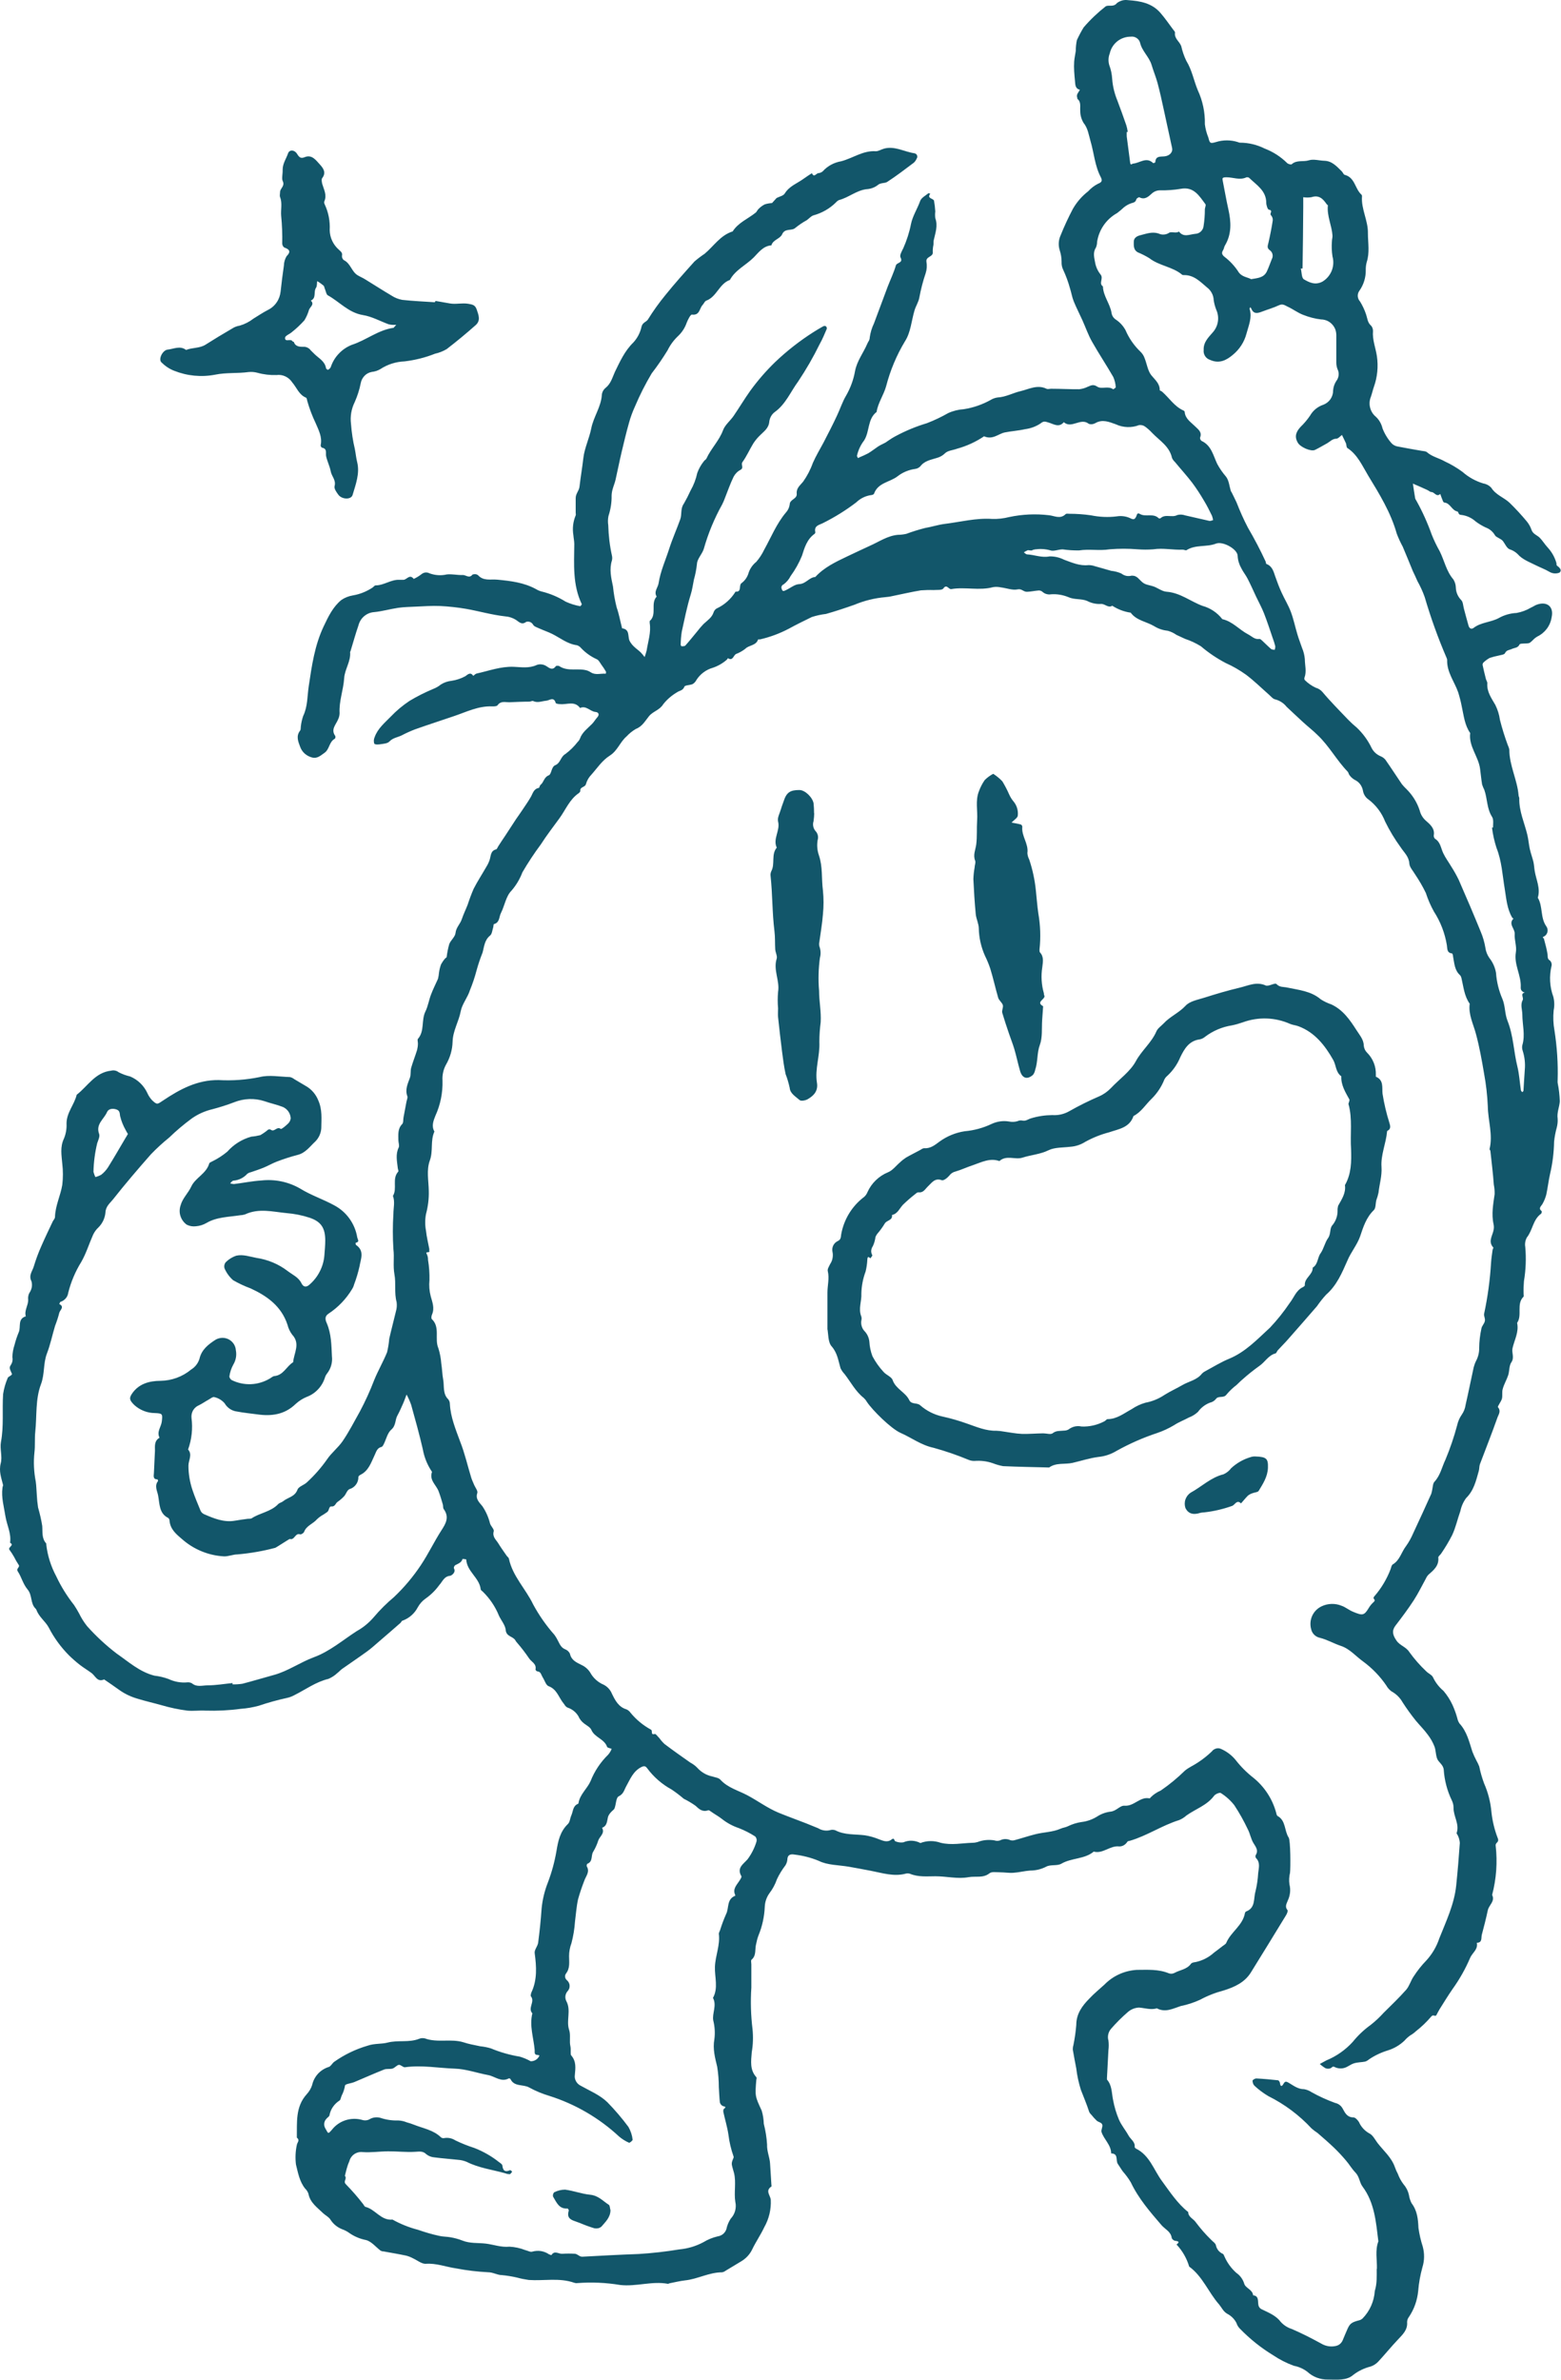 <svg width="168" height="256" viewBox="0 0 168 256" fill="none" xmlns="http://www.w3.org/2000/svg">
<path d="M148.186 244.095C148.216 243.106 147.977 242.079 148.344 241.12C148.089 239.06 147.947 236.969 146.635 235.216C146.306 234.774 146.313 234.174 145.886 233.725C145.459 233.283 145.219 232.833 144.852 232.413C144.455 231.941 144.028 231.484 143.586 231.057C143.009 230.503 142.409 229.986 141.802 229.461C141.57 229.311 141.36 229.146 141.15 228.967C139.824 227.535 138.243 226.359 136.497 225.49C135.965 225.175 135.463 224.8 135.014 224.381C134.939 224.306 134.886 224.224 134.856 224.126C134.819 224.029 134.804 223.931 134.804 223.834C134.804 223.744 135.074 223.587 135.223 223.594C135.995 223.632 136.775 223.707 137.539 223.789C137.621 223.789 137.734 223.961 137.749 224.066C137.809 224.478 137.936 224.516 138.146 224.149C138.303 223.886 138.416 223.894 138.708 224.066C139.202 224.358 139.704 224.756 140.356 224.748C140.633 224.801 140.896 224.898 141.128 225.055C141.945 225.512 142.799 225.902 143.683 226.224C143.863 226.262 144.035 226.337 144.185 226.456C144.335 226.569 144.447 226.719 144.53 226.884C144.777 227.348 145.024 227.783 145.661 227.783C145.864 227.783 146.118 228.067 146.253 228.277C146.478 228.794 146.868 229.221 147.362 229.499C147.744 229.671 147.977 230.165 148.254 230.533C148.906 231.379 149.745 232.069 150.12 233.125C150.21 233.38 150.314 233.627 150.442 233.86C150.592 234.272 150.809 234.661 151.079 235.013C151.356 235.328 151.543 235.718 151.633 236.122C151.678 236.43 151.776 236.737 151.918 237.014C152.532 237.816 152.615 238.723 152.66 239.682C152.757 240.356 152.907 241.023 153.117 241.667C153.319 242.402 153.312 243.173 153.087 243.9C152.855 244.739 152.697 245.594 152.63 246.463C152.532 247.459 152.195 248.418 151.633 249.25C151.506 249.408 151.438 249.61 151.438 249.812C151.506 250.659 150.944 251.153 150.442 251.693C149.707 252.465 149.033 253.304 148.306 254.083C148.089 254.308 147.819 254.473 147.527 254.578C146.838 254.75 146.193 255.057 145.631 255.492C144.897 256.129 143.848 255.986 142.911 255.986C142.095 256.001 141.3 255.702 140.701 255.147C140.274 254.825 139.779 254.6 139.247 254.503C138.468 254.218 137.726 253.843 137.037 253.379C135.726 252.585 134.527 251.625 133.463 250.531C133.283 250.359 133.148 250.142 133.073 249.902C132.856 249.475 132.511 249.13 132.076 248.906C131.649 248.658 131.492 248.254 131.207 247.909C130.053 246.605 129.439 244.889 127.985 243.833C127.723 242.949 127.258 242.132 126.622 241.457C126.981 241.188 126.861 241.113 126.487 241.06C126.344 241.06 126.127 240.873 126.104 240.746C126.015 240.064 125.393 239.816 125.018 239.389C123.774 237.943 122.538 236.527 121.699 234.766C121.451 234.347 121.159 233.957 120.837 233.59C120.65 233.335 120.492 233.05 120.305 232.788C120.05 232.421 120.402 231.664 119.586 231.657C119.586 230.742 118.814 230.165 118.552 229.364C118.477 229.131 118.709 228.787 118.626 228.554C118.552 228.322 118.222 228.3 118.035 228.135C117.832 227.94 117.645 227.738 117.473 227.52C117.368 227.423 117.278 227.311 117.218 227.176C116.963 226.374 116.626 225.602 116.326 224.815C116.094 224.066 115.921 223.294 115.832 222.515C115.704 221.841 115.569 221.166 115.457 220.485C115.457 220.335 115.472 220.177 115.517 220.035C115.667 219.308 115.772 218.581 115.832 217.839C115.832 216.641 116.468 215.779 117.248 214.992C117.742 214.46 118.319 213.996 118.859 213.501C119.78 212.557 121.017 211.995 122.336 211.913C123.489 211.913 124.673 211.815 125.805 212.287C125.902 212.317 126 212.332 126.104 212.325C126.202 212.317 126.307 212.287 126.397 212.242C126.989 211.913 127.73 211.875 128.18 211.253C128.262 211.133 128.495 211.096 128.675 211.073C129.416 210.916 130.098 210.564 130.66 210.054C130.967 209.829 131.267 209.597 131.574 209.357C131.709 209.245 131.912 209.155 131.972 209.013C132.466 207.821 133.755 207.147 133.987 205.791C133.995 205.753 134.017 205.723 134.04 205.693C134.062 205.663 134.092 205.641 134.122 205.626C135.141 205.236 134.894 204.24 135.119 203.475C135.276 202.823 135.373 202.164 135.411 201.49C135.471 200.935 135.651 200.373 135.186 199.894C135.149 199.849 135.134 199.804 135.119 199.744C135.111 199.691 135.119 199.639 135.134 199.586C135.486 199.04 135.134 198.672 134.879 198.238C134.624 197.803 134.534 197.249 134.302 196.807C133.875 195.9 133.388 195.031 132.841 194.199C132.436 193.682 131.942 193.24 131.387 192.888C131.275 192.805 130.81 192.993 130.668 193.18C129.903 194.214 128.682 194.596 127.693 195.3C127.461 195.51 127.198 195.675 126.914 195.795C125.07 196.365 123.444 197.488 121.616 198.02C121.466 198.065 121.384 198.02 121.271 198.215C121.174 198.343 121.054 198.448 120.919 198.523C120.777 198.597 120.62 198.635 120.462 198.635C119.466 198.508 118.709 199.459 117.712 199.189C116.716 200.021 115.337 199.849 114.236 200.486C113.786 200.755 113.067 200.553 112.602 200.808C112.07 201.085 111.478 201.227 110.879 201.227C110.279 201.265 109.68 201.43 109.08 201.467C108.586 201.505 108.091 201.415 107.597 201.415C107.222 201.415 106.735 201.325 106.495 201.52C105.798 202.074 105.012 201.804 104.247 201.939C103.071 202.157 101.88 201.842 100.681 201.842C99.774 201.842 98.822 201.947 97.931 201.572C97.766 201.52 97.594 201.52 97.436 201.572C96.17 201.894 94.956 201.49 93.742 201.257C92.948 201.1 92.146 200.958 91.352 200.815C90.265 200.628 89.067 200.658 88.122 200.186C87.291 199.841 86.414 199.616 85.522 199.512C85.095 199.429 84.743 199.512 84.736 200.074C84.713 200.291 84.638 200.493 84.526 200.673C84.174 201.13 83.866 201.632 83.619 202.157C83.432 202.704 83.154 203.221 82.802 203.678C82.503 204.097 82.33 204.599 82.308 205.116C82.263 206.173 82.038 207.222 81.633 208.203C81.521 208.503 81.439 208.81 81.379 209.125C81.221 209.687 81.431 210.361 80.884 210.819C80.794 210.886 80.862 211.148 80.862 211.313V213.823C80.764 215.314 80.809 216.805 80.989 218.289C81.072 219.113 81.049 219.945 80.907 220.769C80.832 221.728 80.682 222.665 81.401 223.459C81.446 223.512 81.431 223.624 81.401 223.707C81.244 225.527 81.266 225.512 81.978 227.056C82.113 227.52 82.188 227.993 82.203 228.472C82.39 229.206 82.51 229.956 82.555 230.705C82.525 231.432 82.832 232.054 82.877 232.736C82.922 233.5 82.967 234.257 83.02 235.021C83.02 235.088 83.057 235.201 83.02 235.216C82.33 235.673 82.9 236.152 82.952 236.639C83.005 237.666 82.765 238.693 82.255 239.592C81.866 240.423 81.334 241.18 80.944 242.004C80.682 242.544 80.255 242.986 79.738 243.286L78.097 244.275C77.984 244.365 77.85 244.425 77.707 244.447C76.313 244.447 75.085 245.174 73.736 245.316C73.181 245.376 72.627 245.519 72.08 245.624C72.012 245.624 71.938 245.699 71.877 245.684C70.162 245.369 68.476 246.006 66.745 245.811C65.216 245.556 63.658 245.489 62.114 245.609C62.009 245.624 61.904 245.609 61.799 245.571C60.196 245.009 58.532 245.384 56.907 245.271C56.487 245.211 56.067 245.129 55.663 245.017C55.116 244.889 54.561 244.799 54.007 244.747C53.512 244.747 53.07 244.44 52.523 244.44C51.369 244.38 50.23 244.245 49.099 244.028C47.997 243.87 46.948 243.443 45.787 243.533C45.36 243.533 44.903 243.151 44.461 242.949C44.228 242.821 43.981 242.724 43.726 242.656C42.917 242.484 42.093 242.349 41.276 242.199C41.164 242.199 41.066 242.169 40.969 242.124C40.444 241.727 39.98 241.128 39.395 240.978C38.781 240.858 38.189 240.618 37.664 240.266C37.417 240.079 37.14 239.929 36.848 239.824C36.316 239.622 35.866 239.255 35.559 238.775C35.394 238.505 35.064 238.348 34.795 238.108C34.158 237.479 33.371 236.969 33.191 235.98C33.116 235.778 33.004 235.598 32.846 235.448C32.232 234.691 32.075 233.74 31.85 232.84C31.767 232.136 31.797 231.424 31.947 230.742C31.985 230.473 32.314 230.248 31.947 229.956C31.977 228.322 31.775 226.651 33.011 225.288C33.273 225.003 33.476 224.666 33.596 224.291C33.693 223.841 33.918 223.422 34.225 223.085C34.54 222.747 34.937 222.493 35.379 222.358C35.604 222.29 35.746 221.976 35.956 221.811C37.057 221.032 38.279 220.44 39.575 220.065C40.302 219.81 41.059 219.908 41.711 219.735C42.842 219.443 44.011 219.758 45.097 219.331C45.3 219.248 45.517 219.233 45.734 219.286C47.083 219.78 48.537 219.286 49.886 219.705C50.148 219.795 50.425 219.863 50.687 219.923C50.957 219.982 51.362 220.065 51.684 220.132C52.074 220.17 52.456 220.245 52.83 220.357C53.827 220.777 54.876 221.069 55.947 221.249C56.352 221.369 56.749 221.534 57.116 221.743C57.319 221.743 57.513 221.691 57.678 221.586C57.851 221.474 57.978 221.316 58.053 221.136C58.053 221.114 57.941 221.061 57.881 221.069C57.438 221.069 57.566 220.732 57.543 220.529C57.431 219.218 56.959 217.929 57.296 216.588C56.764 216.026 57.603 215.344 57.146 214.767C57.079 214.692 57.146 214.475 57.184 214.355C57.836 212.977 57.738 211.553 57.543 210.099C57.498 209.755 57.866 209.372 57.918 208.99C58.075 207.784 58.203 206.577 58.285 205.364C58.375 204.382 58.607 203.408 58.975 202.486C59.387 201.4 59.694 200.268 59.889 199.122C60.069 198.035 60.278 197.031 61.118 196.222C61.342 196.012 61.35 195.593 61.492 195.286C61.687 194.858 61.642 194.289 62.189 194.057C62.204 194.057 62.219 194.042 62.234 194.027C62.249 194.012 62.257 193.997 62.257 193.982C62.406 193.03 63.193 192.431 63.56 191.606C63.98 190.535 64.632 189.561 65.456 188.759C65.613 188.572 65.741 188.362 65.831 188.137C65.658 188.062 65.374 188.025 65.336 187.92C65.044 187.058 63.995 186.923 63.643 186.092C63.523 185.807 63.148 185.627 62.856 185.402C62.586 185.2 62.376 184.923 62.242 184.615C61.987 184.188 61.575 183.859 61.095 183.701C60.84 183.589 60.803 183.432 60.675 183.274C60.136 182.645 59.964 181.731 59.042 181.393C58.757 181.289 58.622 180.779 58.42 180.464C58.218 180.142 58.233 179.835 57.813 179.797C57.746 179.797 57.626 179.648 57.633 179.595C57.768 178.958 57.139 178.756 56.907 178.351C56.524 177.789 56.105 177.242 55.663 176.733C55.588 176.658 55.528 176.568 55.475 176.478C55.228 176.013 54.479 176.088 54.426 175.339C54.374 174.815 53.932 174.32 53.7 173.811C53.302 172.829 52.703 171.945 51.946 171.21C51.864 171.143 51.744 171.061 51.736 170.978C51.601 169.727 50.245 169.06 50.178 167.764C50.05 167.719 49.916 167.704 49.781 167.704C49.668 168.101 49.331 168.198 49.009 168.371C48.911 168.408 48.814 168.64 48.852 168.708C49.121 169.202 48.522 169.51 48.462 169.517C47.788 169.569 47.623 170.146 47.278 170.514C46.866 171.083 46.364 171.578 45.794 171.975C45.442 172.222 45.157 172.552 44.948 172.934C44.603 173.586 44.026 174.088 43.329 174.343C43.232 174.343 43.179 174.522 43.089 174.597C42.333 175.257 41.568 175.924 40.797 176.583C40.377 176.943 39.957 177.332 39.508 177.654C38.631 178.291 37.724 178.898 36.84 179.52C36.645 179.655 36.495 179.842 36.301 179.985C36.023 180.247 35.701 180.457 35.349 180.607C34 180.929 32.906 181.746 31.692 182.353C31.445 182.487 31.183 182.592 30.906 182.652C29.872 182.877 28.845 183.162 27.849 183.499C27.219 183.671 26.567 183.784 25.915 183.829C24.649 184.001 23.375 184.061 22.101 184.023C21.48 183.986 20.805 184.083 20.161 184.023C19.232 183.904 18.31 183.709 17.411 183.447C16.542 183.199 15.643 183.004 14.758 182.727C14.069 182.525 13.409 182.21 12.825 181.791C12.293 181.401 11.746 181.041 11.207 180.667C10.472 180.996 10.27 180.292 9.858 179.985C9.446 179.678 8.989 179.408 8.584 179.093C8.172 178.771 7.782 178.426 7.415 178.067C6.546 177.19 5.812 176.186 5.25 175.092C4.897 174.425 4.216 173.968 3.938 173.226C3.916 173.159 3.878 173.099 3.826 173.046C3.249 172.492 3.496 171.615 2.972 170.993C2.455 170.371 2.32 169.659 1.915 169.045C1.69 168.715 2.23 168.595 1.983 168.303C1.81 168.041 1.653 167.771 1.518 167.494C1.368 167.224 1.203 166.977 1.024 166.73C0.791 166.445 1.608 166.235 1.084 165.965C1.233 164.969 0.746 164.085 0.589 163.14C0.432 162.114 0.124 161.102 0.267 160.046C0.267 159.941 0.349 159.829 0.327 159.739C0.139 158.974 -0.138 158.277 0.079 157.416C0.274 156.704 -0.033 155.865 0.102 155.13C0.424 153.415 0.222 151.691 0.334 149.975C0.424 149.376 0.589 148.799 0.829 148.244C0.866 148.117 1.076 148.05 1.196 147.945C1.316 147.84 1.293 147.81 1.271 147.765C1.001 147.15 0.971 147.135 1.211 146.768C1.346 146.528 1.391 146.251 1.331 145.981C1.346 145.539 1.421 145.105 1.563 144.685C1.683 144.206 1.84 143.741 2.028 143.291C2.26 142.729 1.878 141.875 2.777 141.606C2.59 140.969 3.054 140.429 3.032 139.822C2.994 139.522 3.062 139.223 3.234 138.975C3.331 138.803 3.399 138.616 3.429 138.421C3.451 138.226 3.444 138.024 3.384 137.829C3.054 137.192 3.496 136.735 3.639 136.233C3.863 135.491 4.133 134.757 4.448 134.053C4.838 133.161 5.257 132.284 5.677 131.4C5.752 131.25 5.909 131.1 5.917 130.935C5.947 129.714 6.516 128.613 6.703 127.466C6.793 126.709 6.793 125.945 6.703 125.196C6.628 124.282 6.449 123.405 6.876 122.498C7.093 121.981 7.19 121.419 7.16 120.865C7.16 119.688 8 118.842 8.254 117.77C9.446 116.849 10.24 115.358 11.971 115.178C12.106 115.14 12.256 115.14 12.39 115.17C12.533 115.2 12.66 115.26 12.773 115.35C13.162 115.552 13.574 115.702 14.002 115.8C14.826 116.144 15.485 116.781 15.86 117.59C15.98 117.868 16.152 118.122 16.354 118.347C16.909 118.872 16.924 118.812 17.568 118.377C19.374 117.171 21.232 116.167 23.525 116.189C25.009 116.272 26.5 116.167 27.953 115.867C28.95 115.612 30.119 115.837 31.206 115.867C31.378 115.904 31.535 115.987 31.67 116.092L33.049 116.909C33.588 117.253 34.008 117.763 34.248 118.362C34.697 119.359 34.592 120.348 34.577 121.382C34.54 121.914 34.315 122.416 33.94 122.791C33.356 123.33 32.884 124.034 32.022 124.244C31.273 124.439 30.531 124.679 29.804 124.956C29.31 125.143 28.86 125.413 28.381 125.608C27.901 125.803 27.459 125.945 27.002 126.102C26.867 126.132 26.732 126.185 26.612 126.275C26.23 126.702 25.698 126.964 25.129 127.009C25.001 127.009 24.881 127.196 24.769 127.301C24.904 127.346 25.039 127.369 25.181 127.376C26.178 127.256 27.137 127.054 28.111 126.994C29.564 126.829 31.026 127.129 32.292 127.856C33.461 128.583 34.802 129.017 36.008 129.684C36.645 130.029 37.2 130.516 37.62 131.108C38.039 131.7 38.324 132.374 38.444 133.093C38.496 133.371 38.743 133.588 38.271 133.7C38.271 133.775 38.271 133.903 38.324 133.933C39.26 134.57 38.818 135.454 38.691 136.241C38.541 136.907 38.346 137.552 38.106 138.189C38.062 138.361 37.987 138.533 37.889 138.683C37.252 139.74 36.391 140.639 35.357 141.321C34.9 141.613 35.019 142.01 35.169 142.347C35.664 143.494 35.664 144.715 35.724 145.914C35.799 146.558 35.619 147.203 35.229 147.72C35.117 147.855 35.027 148.012 34.974 148.184C34.825 148.664 34.57 149.106 34.225 149.466C33.88 149.833 33.461 150.11 32.989 150.282C32.562 150.462 32.165 150.717 31.82 151.032C30.651 152.171 29.242 152.373 27.714 152.156C26.979 152.051 26.23 151.991 25.518 151.848C25.241 151.819 24.979 151.721 24.739 151.564C24.507 151.406 24.312 151.204 24.177 150.964C23.892 150.635 23.503 150.395 23.068 150.297C22.911 150.237 22.641 150.462 22.439 150.575C22.094 150.762 21.772 150.994 21.42 151.167C21.15 151.279 20.933 151.466 20.783 151.714C20.64 151.961 20.58 152.253 20.61 152.538C20.76 153.684 20.633 154.846 20.243 155.932C20.738 156.487 20.273 157.109 20.281 157.678C20.281 158.562 20.43 159.439 20.708 160.271C20.962 161.035 21.285 161.784 21.592 162.534C21.667 162.691 21.802 162.818 21.967 162.893C23.023 163.35 24.095 163.8 25.294 163.59C25.75 163.508 26.208 163.448 26.665 163.388C26.807 163.388 26.987 163.388 27.084 163.335C27.991 162.736 29.152 162.638 29.939 161.807C30.074 161.664 30.321 161.627 30.479 161.492C30.973 161.08 31.723 161.035 32.015 160.256C32.135 159.911 32.727 159.761 33.034 159.461C33.85 158.712 34.577 157.88 35.207 156.981C35.664 156.299 36.391 155.737 36.87 155.041C37.552 154.044 38.121 152.935 38.721 151.863C39.313 150.755 39.83 149.616 40.279 148.447C40.684 147.45 41.239 146.498 41.658 145.472C41.771 144.992 41.853 144.513 41.891 144.018C42.115 143.029 42.385 142.033 42.61 141.074C42.707 140.751 42.73 140.414 42.685 140.077C42.415 139.08 42.632 138.054 42.453 137.102C42.28 136.151 42.453 135.296 42.34 134.39C42.258 133.116 42.258 131.835 42.34 130.568C42.34 129.931 42.527 129.28 42.288 128.65C42.782 127.863 42.16 126.807 42.857 126.043C42.917 125.983 42.827 125.795 42.812 125.668C42.73 124.926 42.55 124.177 42.91 123.442C43.007 123.225 42.872 122.91 42.872 122.641C42.872 122.041 42.79 121.427 43.284 120.925C43.434 120.775 43.382 120.43 43.427 120.213L43.741 118.542C43.779 118.332 43.899 118.092 43.839 117.928C43.576 117.201 43.884 116.586 44.116 115.942C44.243 115.605 44.153 115.2 44.258 114.848C44.446 114.196 44.7 113.574 44.895 112.93C44.948 112.712 44.978 112.48 44.978 112.255C44.978 112.083 44.903 111.836 44.978 111.761C45.719 110.907 45.322 109.775 45.779 108.824C46.064 108.254 46.154 107.595 46.386 106.995C46.611 106.396 46.881 105.879 47.136 105.302C47.188 105.077 47.233 104.852 47.248 104.628C47.285 104.335 47.36 104.051 47.458 103.766C47.585 103.526 47.735 103.301 47.915 103.099C47.96 103.046 48.057 103.009 48.072 102.957C48.125 102.485 48.222 102.02 48.349 101.563C48.507 101.143 48.986 100.784 49.024 100.371C49.091 99.764 49.518 99.42 49.698 98.888C49.878 98.348 50.133 97.839 50.335 97.314C50.523 96.737 50.732 96.175 50.972 95.621C51.392 94.797 51.909 94.01 52.366 93.208C52.508 92.983 52.62 92.736 52.703 92.481C52.838 92.047 52.793 91.522 53.392 91.372C53.49 91.35 53.542 91.163 53.617 91.05C53.872 90.66 54.112 90.278 54.389 89.881C54.779 89.289 55.153 88.705 55.543 88.113C55.768 87.783 56.007 87.461 56.232 87.116C56.532 86.667 56.847 86.217 57.116 85.753C57.349 85.363 57.416 84.876 57.978 84.763C58.06 84.763 58.075 84.509 58.173 84.434C58.532 84.157 58.525 83.617 59.072 83.4C59.357 83.287 59.334 82.486 59.754 82.321C60.338 82.081 60.316 81.414 60.848 81.114C61.35 80.74 61.792 80.305 62.174 79.811C62.279 79.713 62.361 79.593 62.414 79.459C62.661 78.762 63.253 78.357 63.733 77.862C63.928 77.66 64.07 77.405 64.257 77.196C64.557 76.881 64.43 76.619 64.085 76.589C63.508 76.536 63.088 75.862 62.429 76.162C61.844 75.367 61.028 75.817 60.301 75.749C60.129 75.749 59.836 75.704 59.806 75.622C59.611 74.895 59.102 75.367 58.787 75.382C58.323 75.42 57.873 75.644 57.386 75.42C57.289 75.367 57.124 75.472 56.981 75.48C56.255 75.48 55.52 75.517 54.794 75.547C54.366 75.547 53.887 75.382 53.55 75.869C53.46 75.989 53.16 75.997 52.958 75.989C51.467 75.937 50.215 76.581 48.882 77.031C47.548 77.488 46.079 77.96 44.685 78.454C44.191 78.642 43.711 78.859 43.239 79.106C42.805 79.324 42.295 79.361 41.913 79.766C41.711 79.99 41.261 80.013 40.924 80.065C40.707 80.103 40.347 80.11 40.279 79.998C40.205 79.773 40.22 79.526 40.317 79.309C40.647 78.372 41.404 77.758 42.063 77.083C42.67 76.446 43.344 75.884 44.078 75.397C44.888 74.91 45.727 74.491 46.596 74.124C46.911 74.004 47.203 73.839 47.458 73.629C47.803 73.412 48.192 73.284 48.597 73.239C49.114 73.164 49.623 72.992 50.08 72.745C50.35 72.557 50.627 72.25 50.935 72.707C51.054 72.617 51.167 72.483 51.309 72.453C52.62 72.168 53.879 71.681 55.281 71.733C56.067 71.763 56.937 71.921 57.761 71.538C57.933 71.471 58.12 71.448 58.308 71.478C58.495 71.501 58.667 71.568 58.825 71.673C59.094 71.846 59.462 72.168 59.814 71.673C59.859 71.606 60.121 71.598 60.211 71.673C61.155 72.288 62.257 71.823 63.231 72.145C63.365 72.198 63.5 72.265 63.62 72.348C64.115 72.647 64.669 72.43 65.194 72.475C65.194 72.475 65.261 72.28 65.194 72.22C65.059 71.988 64.909 71.756 64.744 71.538C64.579 71.314 64.437 70.991 64.205 70.909C63.568 70.617 62.991 70.205 62.511 69.688C62.399 69.553 62.249 69.463 62.084 69.41C61.058 69.275 60.293 68.624 59.417 68.189C58.975 67.972 58.502 67.814 58.053 67.612C57.806 67.5 57.461 67.395 57.364 67.185C57.289 67.065 57.184 66.968 57.049 66.915C56.914 66.863 56.764 66.855 56.629 66.9C56.165 67.245 55.902 66.945 55.558 66.705C55.191 66.466 54.764 66.331 54.321 66.301C52.928 66.143 51.556 65.746 50.17 65.499C49.241 65.342 48.304 65.237 47.36 65.192C46.491 65.154 45.622 65.222 44.753 65.259C44.123 65.289 43.486 65.297 42.857 65.387C41.988 65.514 41.126 65.769 40.249 65.851C39.852 65.881 39.485 66.038 39.185 66.293C38.886 66.548 38.676 66.893 38.579 67.275C38.264 68.181 38.009 69.118 37.724 70.047C37.724 70.085 37.679 70.107 37.679 70.137C37.777 71.134 37.102 72.003 37.042 72.947C36.96 74.228 36.473 75.427 36.548 76.724C36.541 76.956 36.488 77.188 36.383 77.398C36.151 77.967 35.574 78.469 36.083 79.174C36.098 79.226 36.106 79.279 36.098 79.331C36.091 79.383 36.068 79.436 36.031 79.474C35.409 79.803 35.477 80.612 34.914 80.995C34.502 81.279 34.158 81.631 33.588 81.489C33.296 81.414 33.026 81.272 32.794 81.07C32.569 80.867 32.397 80.612 32.299 80.328C32.097 79.788 31.835 79.181 32.299 78.597C32.389 78.469 32.352 78.26 32.382 78.102C32.427 77.735 32.509 77.368 32.629 77.023C33.124 75.997 33.064 74.888 33.229 73.809C33.558 71.606 33.865 69.418 34.847 67.357C35.342 66.308 35.844 65.274 36.735 64.547C37.102 64.293 37.53 64.128 37.972 64.053C38.736 63.925 39.455 63.633 40.1 63.206C40.212 63.124 40.317 62.974 40.422 62.974C41.328 62.974 42.078 62.329 42.992 62.374H43.419C43.779 62.374 44.086 61.708 44.528 62.277C44.82 62.142 45.097 61.977 45.345 61.782C45.465 61.678 45.614 61.61 45.772 61.588C45.929 61.573 46.094 61.603 46.229 61.678C46.821 61.895 47.465 61.94 48.08 61.797C48.649 61.73 49.241 61.887 49.818 61.857C50.155 61.857 50.508 62.262 50.852 61.812C50.95 61.775 51.047 61.76 51.152 61.767C51.257 61.775 51.354 61.812 51.437 61.865C52.029 62.539 52.808 62.285 53.527 62.359C54.966 62.494 56.397 62.667 57.693 63.379C57.873 63.491 58.068 63.573 58.27 63.626C59.192 63.85 60.069 64.218 60.87 64.72C61.372 64.952 61.897 65.117 62.444 65.214C62.481 65.214 62.631 65.027 62.609 64.982C61.62 62.921 61.785 60.726 61.807 58.531C61.807 58.208 61.732 57.894 61.709 57.571C61.59 56.852 61.672 56.118 61.957 55.443C61.994 55.368 61.957 55.248 61.957 55.151V53.6C61.957 53.083 62.316 52.821 62.369 52.349C62.489 51.307 62.669 50.281 62.788 49.232C62.916 48.183 63.425 47.141 63.635 46.077C63.883 44.826 64.699 43.762 64.774 42.458C64.804 42.173 64.954 41.904 65.179 41.724C65.741 41.274 65.906 40.615 66.175 40.015C66.722 38.891 67.232 37.752 68.161 36.846C68.603 36.366 68.91 35.774 69.045 35.137C69.158 34.688 69.54 34.643 69.72 34.388C70.296 33.459 70.933 32.567 71.63 31.721C72.619 30.492 73.683 29.308 74.74 28.131C75.085 27.832 75.452 27.554 75.834 27.3C76.823 26.475 77.52 25.314 78.853 24.894C79.445 23.95 80.495 23.546 81.334 22.871C81.454 22.774 81.514 22.587 81.633 22.482C81.828 22.279 82.053 22.114 82.3 21.987C82.555 21.905 82.825 21.86 83.087 21.845L83.582 21.298C83.889 21.14 84.316 21.065 84.466 20.803C84.96 20.001 85.822 19.724 86.519 19.207C86.796 19.005 87.096 18.817 87.381 18.63C87.605 19.155 87.838 18.653 88.055 18.63C88.242 18.615 88.415 18.548 88.549 18.428C89.067 17.851 89.771 17.476 90.535 17.349C91.787 17.019 92.888 16.172 94.267 16.27C94.544 16.27 94.836 16.075 95.128 15.993C96.282 15.67 97.316 16.33 98.41 16.487C98.47 16.502 98.53 16.525 98.583 16.562C98.635 16.607 98.673 16.66 98.695 16.712C98.718 16.772 98.725 16.832 98.718 16.899C98.71 16.959 98.688 17.019 98.65 17.072C98.583 17.236 98.478 17.386 98.343 17.506C97.406 18.211 96.47 18.93 95.488 19.567C95.196 19.754 94.769 19.619 94.416 19.949C94.072 20.196 93.667 20.331 93.24 20.354C92.154 20.496 91.329 21.253 90.295 21.523C90.168 21.582 90.056 21.672 89.966 21.777C89.299 22.437 88.467 22.916 87.56 23.163C87.291 23.238 87.066 23.523 86.826 23.688C86.399 23.92 85.994 24.198 85.62 24.497C85.208 24.894 84.481 24.497 84.174 25.209C83.949 25.704 83.177 25.794 83.02 26.393C82.135 26.46 81.641 27.165 81.116 27.697C80.285 28.529 79.131 29.038 78.554 30.117C77.407 30.514 77.145 31.923 76.014 32.342C75.841 32.402 75.759 32.657 75.617 32.807C75.264 33.174 75.324 33.961 74.455 33.841C74.313 33.841 74.028 34.395 73.901 34.725C73.713 35.272 73.391 35.767 72.964 36.164C72.507 36.598 72.125 37.115 71.848 37.685C71.323 38.539 70.754 39.371 70.139 40.165C69.457 41.312 68.858 42.495 68.341 43.717C68.079 44.294 67.854 44.893 67.689 45.508C67.397 46.542 67.15 47.583 66.902 48.625C66.655 49.666 66.475 50.61 66.25 51.599C66.175 51.944 66.025 52.281 65.936 52.618C65.868 52.843 65.831 53.076 65.823 53.315C65.838 54.065 65.718 54.799 65.486 55.511C65.419 55.84 65.411 56.178 65.463 56.507C65.493 57.609 65.621 58.703 65.861 59.782C65.898 59.947 65.898 60.119 65.861 60.276C65.553 61.243 65.778 62.165 65.973 63.101C66.048 63.865 66.183 64.615 66.37 65.357C66.618 66.053 66.745 66.788 66.932 67.507C66.932 67.545 66.932 67.59 66.985 67.597C67.809 67.724 67.539 68.459 67.756 68.938C67.884 69.178 68.049 69.395 68.251 69.575C68.476 69.793 68.746 69.972 68.963 70.19C69.113 70.347 69.248 70.512 69.375 70.684C69.457 70.459 69.532 70.227 69.592 69.995C69.742 68.998 70.087 68.062 69.922 67.02V66.81C70.746 66.098 69.974 64.93 70.671 64.18C70.341 63.641 70.806 63.221 70.881 62.742C71.083 61.438 71.63 60.261 72.027 59.017C72.372 57.938 72.837 56.919 73.211 55.863C73.406 55.339 73.211 54.709 73.601 54.177C73.863 53.72 74.103 53.255 74.32 52.776C74.657 52.184 74.897 51.554 75.04 50.888C75.204 50.431 75.444 50.003 75.751 49.621C75.819 49.509 75.984 49.441 76.029 49.329C76.523 48.25 77.4 47.411 77.82 46.272C78.029 45.71 78.584 45.275 78.944 44.758C79.565 43.852 80.12 42.915 80.757 42.023C81.558 40.922 82.45 39.895 83.424 38.951C84.691 37.745 86.069 36.666 87.545 35.729C87.89 35.504 88.242 35.302 88.602 35.1C88.647 35.077 88.692 35.062 88.744 35.062C88.797 35.062 88.842 35.077 88.887 35.1C88.924 35.137 88.954 35.175 88.969 35.22C88.984 35.265 88.992 35.317 88.984 35.37C88.744 35.924 88.519 36.486 88.22 37.011C87.538 38.404 86.759 39.753 85.897 41.042C85.08 42.151 84.556 43.492 83.364 44.339C83.207 44.459 83.08 44.608 82.982 44.781C82.885 44.953 82.825 45.141 82.795 45.335C82.742 46.077 82.21 46.407 81.776 46.849C81.506 47.111 81.266 47.403 81.064 47.718C80.667 48.37 80.36 49.082 79.91 49.704C79.7 49.988 80.105 50.333 79.685 50.55C79.371 50.715 79.116 50.977 78.951 51.292C78.591 52.027 78.329 52.806 78.022 53.57C77.939 53.802 77.842 54.027 77.73 54.252C76.883 55.766 76.216 57.377 75.744 59.047C75.572 59.609 75.04 60.104 75.01 60.651C74.95 61.228 74.837 61.805 74.68 62.359C74.567 62.899 74.508 63.431 74.335 63.97C73.931 65.274 73.668 66.623 73.376 67.942C73.301 68.406 73.264 68.886 73.256 69.358C73.256 69.41 73.324 69.523 73.354 69.523C73.489 69.523 73.676 69.523 73.751 69.455C74.193 68.961 74.612 68.436 75.04 67.919C75.249 67.65 75.474 67.38 75.714 67.132C76.119 66.75 76.613 66.451 76.8 65.874C76.853 65.701 76.973 65.551 77.123 65.462C77.969 65.072 78.674 64.442 79.161 63.648C79.858 63.701 79.49 63.011 79.783 62.749C80.127 62.502 80.382 62.157 80.525 61.76C80.667 61.236 80.974 60.778 81.394 60.441C81.738 60.044 82.023 59.602 82.248 59.13C82.99 57.796 83.567 56.35 84.563 55.159C84.796 54.911 84.945 54.604 84.99 54.275C84.99 53.705 85.807 53.697 85.747 53.105C85.687 52.506 86.122 52.206 86.429 51.824C86.871 51.202 87.223 50.528 87.478 49.809C87.808 49.052 88.25 48.325 88.632 47.606C89.126 46.647 89.629 45.688 90.078 44.713C90.423 43.994 90.655 43.23 91.075 42.533C91.532 41.731 91.854 40.855 92.019 39.94C92.221 38.824 92.933 37.955 93.345 36.966C93.435 36.741 93.6 36.621 93.607 36.284C93.682 35.767 93.832 35.265 94.057 34.8C94.551 33.474 95.053 32.148 95.54 30.829C95.833 30.072 96.185 29.345 96.417 28.558C96.515 28.214 97.241 28.319 96.912 27.682C96.799 27.457 97.069 27 97.219 26.693C97.586 25.861 97.871 24.992 98.043 24.1C98.216 23.246 98.725 22.474 99.032 21.62C99.152 21.275 99.609 21.043 99.931 20.781C99.961 20.781 100.051 20.818 100.119 20.833C99.714 21.38 100.463 21.328 100.523 21.597C100.591 21.98 100.636 22.362 100.658 22.744C100.628 22.984 100.628 23.223 100.658 23.463C100.965 24.302 100.658 25.074 100.486 25.868C100.456 26.018 100.486 26.176 100.456 26.363C100.403 26.61 100.381 26.85 100.388 27.097C100.471 27.659 99.617 27.562 99.707 28.161C99.781 28.573 99.752 28.993 99.624 29.39C99.332 30.244 99.107 31.121 98.942 32.013C98.852 32.507 98.553 32.934 98.418 33.414C98.088 34.523 98.021 35.744 97.399 36.711C96.485 38.224 95.803 39.865 95.361 41.574C95.091 42.525 94.492 43.335 94.342 44.316C93.345 45.088 93.615 46.407 93 47.381C92.626 47.868 92.363 48.43 92.229 49.029C92.229 49.112 92.303 49.202 92.349 49.284C92.401 49.254 92.446 49.224 92.506 49.194C92.82 49.067 93.135 48.924 93.435 48.767C93.81 48.542 94.147 48.273 94.514 48.025C94.881 47.785 95.226 47.696 95.51 47.463C95.818 47.246 96.132 47.051 96.462 46.879C97.511 46.324 98.613 45.867 99.744 45.53C100.546 45.223 101.318 44.856 102.052 44.436C102.584 44.196 103.161 44.054 103.745 44.017C104.749 43.859 105.723 43.522 106.615 43.027C106.84 42.885 107.102 42.795 107.364 42.758C108.256 42.713 109.02 42.263 109.845 42.076C110.669 41.889 111.643 41.334 112.625 41.821C112.767 41.889 112.969 41.821 113.119 41.821C114.116 41.821 115.142 41.881 116.154 41.873C116.461 41.836 116.761 41.754 117.038 41.619C117.39 41.484 117.637 41.289 118.094 41.596C118.552 41.904 119.271 41.476 119.81 41.881C119.81 41.881 120.095 41.716 120.08 41.649C120.058 41.274 119.968 40.907 119.818 40.562C119.084 39.281 118.259 38.052 117.532 36.763C117.113 36.029 116.836 35.212 116.491 34.448C116.184 33.766 115.839 33.107 115.562 32.425C115.375 31.968 115.307 31.488 115.157 31.024C114.97 30.342 114.73 29.682 114.43 29.038C114.295 28.768 114.236 28.468 114.251 28.169C114.251 27.749 114.183 27.337 114.056 26.94C113.883 26.408 113.913 25.831 114.146 25.321C114.535 24.347 114.977 23.403 115.464 22.474C115.884 21.74 116.446 21.095 117.113 20.578C117.42 20.241 117.78 19.964 118.184 19.762C118.649 19.589 118.626 19.372 118.469 19.057C117.825 17.836 117.742 16.45 117.36 15.161C117.165 14.494 117.09 13.805 116.611 13.213C116.379 12.816 116.251 12.366 116.259 11.909C116.221 11.452 116.379 10.972 115.944 10.628V10.53C115.787 10.163 116.094 9.931 116.221 9.654C115.727 9.549 115.727 9.122 115.697 8.754C115.667 8.387 115.622 8.043 115.607 7.683C115.584 7.331 115.584 6.971 115.607 6.611C115.637 6.229 115.727 5.855 115.779 5.472C115.779 5.083 115.817 4.693 115.899 4.311C116.116 3.846 116.356 3.389 116.626 2.947C117.345 2.108 118.147 1.351 119.016 0.669C119.398 0.512 119.848 0.789 120.215 0.325C120.387 0.197 120.575 0.107 120.784 0.048C120.987 -0.005 121.204 -0.012 121.414 0.018C122.695 0.107 123.961 0.317 124.891 1.389C125.385 1.958 125.797 2.565 126.247 3.165C126.329 3.277 126.472 3.412 126.457 3.517C126.367 4.154 126.951 4.461 127.131 4.97C127.251 5.51 127.431 6.042 127.671 6.536C128.285 7.533 128.472 8.649 128.907 9.699C129.439 10.845 129.701 12.096 129.671 13.363C129.731 13.857 129.859 14.337 130.046 14.794C130.203 15.416 130.241 15.461 130.848 15.288C131.619 15.041 132.459 15.041 133.23 15.288C133.29 15.318 133.365 15.341 133.433 15.348C134.362 15.348 135.283 15.566 136.115 15.985C137.014 16.33 137.831 16.854 138.52 17.536C138.625 17.649 138.948 17.731 139.015 17.671C139.554 17.177 140.266 17.439 140.873 17.244C141.368 17.087 141.982 17.281 142.544 17.296C143.376 17.326 143.87 17.911 144.402 18.428C144.522 18.54 144.59 18.78 144.725 18.81C145.834 19.095 145.819 20.301 146.508 20.923C146.53 20.945 146.553 20.976 146.568 21.013C146.583 21.043 146.583 21.08 146.583 21.118C146.478 22.497 147.25 23.733 147.22 25.089C147.22 26.123 147.43 27.18 147.085 28.214C147.017 28.483 146.98 28.768 146.988 29.053C147.003 29.84 146.763 30.619 146.313 31.263C146.186 31.428 146.118 31.638 146.126 31.855C146.141 32.065 146.223 32.275 146.366 32.425C146.635 32.859 146.853 33.324 147.018 33.811C147.167 34.231 147.167 34.688 147.55 35.025C147.624 35.1 147.677 35.197 147.714 35.295C147.752 35.392 147.767 35.504 147.767 35.609C147.684 36.553 148.052 37.415 148.186 38.314C148.351 39.431 148.239 40.57 147.857 41.634C147.744 41.963 147.669 42.308 147.55 42.653C147.392 43.027 147.355 43.44 147.452 43.837C147.55 44.234 147.767 44.586 148.082 44.841C148.441 45.178 148.681 45.612 148.793 46.092C149.026 46.684 149.363 47.239 149.79 47.711C149.962 47.883 150.187 47.995 150.427 48.033C151.281 48.205 152.143 48.347 152.997 48.497C153.192 48.535 153.439 48.527 153.574 48.647C154.136 49.142 154.878 49.277 155.507 49.644C156.174 49.951 156.803 50.326 157.395 50.76C158.047 51.337 158.819 51.764 159.651 52.012C159.973 52.064 160.265 52.221 160.49 52.461C160.984 53.255 161.861 53.51 162.476 54.095C163.127 54.731 163.749 55.406 164.334 56.11C164.551 56.38 164.716 56.68 164.828 57.009C164.986 57.452 165.413 57.564 165.698 57.834C165.982 58.111 166.26 58.568 166.574 58.905C167.001 59.37 167.316 59.924 167.496 60.531C167.533 60.629 167.496 60.793 167.556 60.838C167.833 61.048 168.155 61.333 167.833 61.603C167.661 61.67 167.473 61.7 167.286 61.685C167.099 61.67 166.919 61.61 166.762 61.52C166.267 61.228 165.765 61.048 165.27 60.801C164.596 60.456 163.847 60.201 163.315 59.587C163.075 59.362 162.79 59.19 162.476 59.093C162.168 58.98 161.981 58.516 161.764 58.223C161.546 57.931 161.022 57.819 160.895 57.586C160.67 57.197 160.318 56.897 159.898 56.747C159.516 56.567 159.149 56.35 158.812 56.095C158.384 55.706 157.837 55.458 157.253 55.391C156.916 55.391 156.991 55.054 156.848 55.024C156.234 54.904 156.084 54.11 155.44 54.065C155.387 54.065 155.32 53.975 155.297 53.915C155.192 53.66 155.102 53.42 155.005 53.136C154.6 53.518 154.391 52.941 154.061 52.933C153.904 52.933 153.754 52.768 153.589 52.701C153.094 52.469 152.57 52.244 152.06 52.026C152.143 52.559 152.21 53.091 152.308 53.623C152.338 53.705 152.382 53.787 152.435 53.862C153.087 55.031 153.634 56.245 154.083 57.504C154.331 58.126 154.623 58.733 154.953 59.317C155.447 60.306 155.657 61.453 156.414 62.329C156.586 62.599 156.676 62.906 156.683 63.221C156.698 63.723 156.908 64.195 157.253 64.547C157.463 64.742 157.463 65.169 157.553 65.492C157.718 66.098 157.875 66.705 158.047 67.305C158.13 67.59 158.339 67.747 158.609 67.537C159.396 66.938 160.415 66.953 161.277 66.503C161.869 66.166 162.536 65.971 163.217 65.941C163.764 65.844 164.289 65.649 164.768 65.364C165.001 65.267 165.203 65.109 165.435 65.034C166.514 64.667 167.241 65.282 166.994 66.391C166.926 66.84 166.754 67.26 166.484 67.627C166.215 67.987 165.862 68.279 165.458 68.474C165.27 68.586 165.106 68.713 164.963 68.871C164.828 68.983 164.701 69.148 164.544 69.186C164.214 69.26 163.652 69.186 163.547 69.313C163.352 69.733 162.993 69.673 162.723 69.808C162.446 69.942 162.138 69.912 161.974 70.264C161.899 70.437 161.509 70.459 161.254 70.534C160.94 70.594 160.632 70.677 160.333 70.774C160.085 70.909 159.861 71.074 159.658 71.269C159.621 71.299 159.598 71.344 159.583 71.388C159.568 71.433 159.561 71.478 159.561 71.531C159.666 72.025 159.786 72.527 159.913 73.022C159.95 73.187 160.085 73.352 160.07 73.516C160.003 74.423 160.52 75.112 160.932 75.832C161.179 76.334 161.352 76.873 161.427 77.435C161.659 78.357 161.944 79.264 162.273 80.155C162.348 80.313 162.408 80.478 162.438 80.65C162.438 82.358 163.3 83.894 163.435 85.565C163.435 85.67 163.51 85.775 163.51 85.873C163.472 87.274 164.079 88.54 164.386 89.844C164.499 90.338 164.536 90.833 164.641 91.327C164.753 91.822 164.918 92.249 165.031 92.714C165.106 93.043 165.113 93.38 165.173 93.71C165.33 94.654 165.81 95.569 165.503 96.573C166.065 97.509 165.758 98.701 166.409 99.637C166.477 99.727 166.522 99.825 166.544 99.929C166.567 100.034 166.567 100.147 166.544 100.252C166.522 100.356 166.469 100.454 166.409 100.544C166.342 100.626 166.26 100.701 166.162 100.746C165.892 100.866 166.162 100.903 166.162 100.986C166.305 101.525 166.454 102.057 166.544 102.604C166.597 102.874 166.484 103.151 166.822 103.339C166.896 103.414 166.941 103.496 166.971 103.593C167.001 103.691 167.009 103.788 166.986 103.886C166.717 104.995 166.777 106.156 167.174 107.228C167.294 107.707 167.309 108.202 167.211 108.681C167.136 109.416 167.166 110.15 167.301 110.877C167.571 112.623 167.691 114.398 167.638 116.174C167.631 116.279 167.631 116.384 167.638 116.489C167.773 117.141 167.848 117.808 167.871 118.475C167.833 119.089 167.541 119.681 167.638 120.34C167.661 120.663 167.623 120.977 167.548 121.284C167.406 121.787 167.309 122.304 167.256 122.821C167.234 123.989 167.091 125.158 166.822 126.29C166.657 127.024 166.574 127.781 166.417 128.508C166.327 128.852 166.192 129.19 166.012 129.504C165.877 129.759 165.518 129.969 165.915 130.291C165.952 130.321 165.915 130.531 165.847 130.576C164.978 131.205 164.956 132.337 164.326 133.123C164.154 133.438 164.094 133.798 164.154 134.142C164.266 135.371 164.214 136.608 164.012 137.822C163.974 138.271 163.959 138.721 163.974 139.178C163.974 139.283 164.012 139.433 163.974 139.485C163.157 140.287 163.862 141.471 163.277 142.31C163.487 143.306 162.985 144.138 162.783 145.037C162.67 145.532 163.015 146.026 162.655 146.558C162.408 146.918 162.461 147.48 162.318 147.937C162.176 148.387 161.869 148.896 161.726 149.428C161.629 149.75 161.726 150.133 161.644 150.462C161.561 150.792 161.149 151.279 161.217 151.384C161.569 151.804 161.277 152.171 161.172 152.463C160.572 154.164 159.905 155.842 159.269 157.528C159.194 157.753 159.216 158.023 159.149 158.248C158.856 159.289 158.624 160.338 157.785 161.162C157.485 161.574 157.275 162.046 157.171 162.549C156.863 163.41 156.676 164.309 156.286 165.141C155.934 165.83 155.537 166.49 155.102 167.127C155.005 167.277 154.788 167.419 154.795 167.546C154.885 168.431 154.301 168.91 153.731 169.405C153.611 169.532 153.514 169.682 153.447 169.839C153.019 170.611 152.637 171.405 152.158 172.147C151.543 173.091 150.869 173.99 150.172 174.897C149.775 175.436 149.88 175.894 150.307 176.508C150.682 177.04 151.333 177.16 151.693 177.744C152.225 178.479 152.825 179.161 153.484 179.782C153.716 180.03 154.136 180.187 154.241 180.472C154.503 181.019 154.885 181.506 155.35 181.895C155.747 182.36 156.084 182.885 156.339 183.447C156.534 183.889 156.706 184.346 156.833 184.818C156.878 185.028 156.953 185.222 157.066 185.395C157.867 186.256 158.122 187.38 158.459 188.429C158.587 188.759 158.729 189.074 158.894 189.388C159.014 189.598 159.119 189.816 159.201 190.033C159.329 190.655 159.501 191.262 159.726 191.861C160.153 192.828 160.415 193.862 160.512 194.918C160.61 195.877 160.842 196.829 161.187 197.728C161.397 198.223 160.917 198.185 160.969 198.552C161.172 200.328 161.044 202.127 160.587 203.85C160.932 204.539 160.243 204.929 160.123 205.498C159.935 206.383 159.711 207.259 159.478 208.129C159.388 208.458 159.561 208.99 158.939 208.998C159.096 209.725 158.444 210.077 158.212 210.639C157.71 211.815 157.073 212.939 156.324 213.981C155.829 214.7 155.38 215.434 154.923 216.161C154.803 216.356 154.698 216.581 154.585 216.783C154.473 216.993 154.241 216.633 154.016 216.955C153.521 217.532 152.974 218.057 152.375 218.521C152.203 218.686 152.008 218.829 151.798 218.948C151.558 219.113 151.341 219.308 151.154 219.525C150.659 219.997 150.067 220.35 149.415 220.559C148.673 220.784 147.962 221.114 147.325 221.549C147.205 221.653 147.062 221.736 146.913 221.781C146.523 221.856 146.111 221.848 145.736 221.961C145.354 222.073 145.062 222.35 144.695 222.455C144.365 222.553 144.02 222.53 143.706 222.395C143.421 222.223 143.376 222.395 143.211 222.493C143.121 222.53 143.024 222.545 142.934 222.545C142.844 222.545 142.746 222.53 142.657 222.493C142.439 222.365 142.229 222.208 142.042 222.036C142.282 221.908 142.537 221.766 142.754 221.646C143.833 221.204 144.8 220.522 145.586 219.66C146.148 218.963 146.8 218.349 147.52 217.832C148.022 217.435 148.486 217 148.913 216.528C149.737 215.711 150.577 214.91 151.341 214.048C151.686 213.643 151.836 213.059 152.143 212.617C152.54 212.002 152.997 211.425 153.514 210.893C154.136 210.212 154.608 209.41 154.9 208.533C155.634 206.682 156.511 204.862 156.721 202.838C156.878 201.31 157.006 199.781 157.111 198.253C157.088 197.975 157.021 197.713 156.901 197.466C156.871 197.369 156.743 197.256 156.766 197.196C157.103 196.23 156.414 195.398 156.436 194.476C156.436 194.192 156.369 193.914 156.241 193.66C155.747 192.633 155.455 191.517 155.38 190.378C155.32 189.801 154.803 189.598 154.653 189.149C154.503 188.699 154.533 188.272 154.376 187.867C154.196 187.41 153.949 186.983 153.649 186.594C153.259 186.062 152.787 185.597 152.375 185.102C151.865 184.466 151.386 183.806 150.944 183.117C150.667 182.622 150.247 182.218 149.752 181.948C149.528 181.783 149.333 181.566 149.198 181.319C148.524 180.329 147.684 179.46 146.718 178.748C145.916 178.179 145.279 177.377 144.298 177.055C143.533 176.8 142.814 176.373 142.035 176.186C141.81 176.133 141.608 176.028 141.443 175.864C141.278 175.706 141.165 175.496 141.113 175.272C140.978 174.792 141.016 174.275 141.225 173.818C141.435 173.361 141.802 173.001 142.259 172.791C142.589 172.634 142.956 172.552 143.323 172.544C143.691 172.537 144.058 172.604 144.395 172.747C144.785 172.874 145.167 173.204 145.624 173.391C146.62 173.803 146.808 173.811 147.287 173.016C147.422 172.784 147.587 172.574 147.782 172.394C147.939 172.252 148.029 172.162 147.842 171.975C147.804 171.937 147.842 171.772 147.917 171.72C148.666 170.858 149.258 169.862 149.663 168.798C149.715 168.625 149.76 168.401 149.88 168.303C150.652 167.861 150.816 166.977 151.326 166.318C151.633 165.89 151.888 165.418 152.098 164.931C152.757 163.523 153.402 162.114 154.038 160.698C154.091 160.54 154.121 160.368 154.151 160.203C154.211 159.926 154.211 159.581 154.383 159.401C155.02 158.712 155.185 157.813 155.567 157.019C156.069 155.812 156.489 154.583 156.826 153.317C156.916 152.912 157.081 152.523 157.32 152.186C157.538 151.871 157.68 151.511 157.733 151.129C158.04 149.788 158.309 148.439 158.602 147.098C158.662 146.866 158.744 146.633 158.856 146.409C159.081 145.989 159.201 145.509 159.194 145.03C159.201 144.311 159.284 143.599 159.441 142.894C159.493 142.617 159.756 142.4 159.808 142.1C159.861 141.808 159.673 141.568 159.726 141.328C160.115 139.515 160.363 137.672 160.475 135.813C160.505 135.371 160.572 134.929 160.632 134.495C160.632 134.39 160.752 134.24 160.715 134.202C160.16 133.603 160.565 133.034 160.715 132.449C160.782 132.209 160.797 131.955 160.745 131.707C160.497 130.613 160.707 129.527 160.857 128.455C160.865 128.111 160.835 127.766 160.767 127.429C160.685 126.222 160.527 125.016 160.4 123.81C160.4 123.75 160.303 123.675 160.31 123.622C160.692 122.071 160.145 120.558 160.123 119.022C160.07 117.83 159.935 116.639 159.718 115.47C159.478 114.046 159.224 112.63 158.849 111.236C158.564 110.157 158.017 109.138 158.175 107.977C157.583 107.145 157.508 106.149 157.283 105.204C157.26 105.1 157.215 105.002 157.148 104.92C156.534 104.38 156.526 103.623 156.384 102.904C156.384 102.784 156.324 102.574 156.271 102.567C155.694 102.507 155.777 102.035 155.717 101.683C155.507 100.386 155.028 99.15 154.316 98.049C153.964 97.419 153.679 96.752 153.454 96.063C153.124 95.374 152.735 94.714 152.308 94.077C152.083 93.688 151.708 93.306 151.678 92.901C151.633 92.144 151.124 91.725 150.764 91.177C150.12 90.293 149.55 89.357 149.071 88.375C148.703 87.431 148.074 86.599 147.265 85.992C147.107 85.888 146.98 85.745 146.883 85.588C146.785 85.43 146.718 85.258 146.688 85.071C146.643 84.816 146.538 84.569 146.381 84.359C146.223 84.149 146.013 83.992 145.774 83.879C145.564 83.752 145.377 83.587 145.234 83.385C145.144 83.28 145.137 83.108 145.039 83.01C143.855 81.789 143.054 80.26 141.802 79.076C141.308 78.582 140.746 78.155 140.236 77.683C139.637 77.143 139.06 76.581 138.468 76.034C138.161 75.644 137.734 75.367 137.254 75.24C137.007 75.202 136.797 74.933 136.587 74.745C135.77 74.026 134.999 73.262 134.107 72.587C133.418 72.093 132.691 71.673 131.919 71.329C130.96 70.826 130.061 70.22 129.244 69.523C128.712 69.193 128.135 68.923 127.543 68.728L126.607 68.294C126.322 68.092 126 67.942 125.662 67.852C125.145 67.799 124.651 67.635 124.209 67.357C123.37 66.863 122.313 66.758 121.691 65.911C120.979 65.806 120.305 65.551 119.705 65.162C119.241 65.462 118.904 64.892 118.417 64.975C117.922 64.99 117.435 64.877 117 64.645C116.349 64.375 115.637 64.54 114.97 64.233C114.378 63.993 113.749 63.888 113.112 63.933C112.947 63.963 112.774 63.948 112.617 63.903C112.452 63.858 112.302 63.768 112.182 63.656C112.07 63.566 111.928 63.513 111.785 63.521C111.373 63.551 110.961 63.648 110.542 63.663C110.122 63.678 109.98 63.296 109.492 63.408C108.998 63.521 108.324 63.266 107.732 63.191C107.454 63.131 107.17 63.116 106.885 63.161C105.401 63.566 103.865 63.116 102.389 63.371C102.082 63.431 101.895 62.772 101.52 63.311C101.37 63.513 100.831 63.446 100.463 63.476C100.014 63.461 99.564 63.476 99.115 63.506C98.081 63.678 97.054 63.918 96.02 64.128C95.78 64.188 95.533 64.218 95.286 64.24C94.139 64.338 93.023 64.615 91.959 65.057C90.962 65.409 89.928 65.754 88.894 66.046C88.377 66.106 87.868 66.218 87.373 66.376C86.541 66.78 85.702 67.192 84.893 67.635C83.911 68.151 82.862 68.541 81.783 68.788H81.588C81.379 69.47 80.599 69.38 80.195 69.808C79.888 70.04 79.558 70.227 79.198 70.362C78.921 70.527 78.876 71.141 78.337 70.804C78.307 70.864 78.269 70.916 78.224 70.969C77.79 71.351 77.28 71.643 76.733 71.831C76.006 72.033 75.377 72.498 74.965 73.127C74.875 73.314 74.732 73.472 74.56 73.584C74.26 73.726 73.721 73.696 73.653 73.876C73.496 74.303 73.121 74.288 72.859 74.476C72.29 74.813 71.78 75.247 71.376 75.764C70.986 76.401 70.274 76.521 69.847 77.046C69.42 77.57 69.12 78.155 68.431 78.417C68.064 78.634 67.726 78.904 67.434 79.219C66.737 79.811 66.475 80.747 65.628 81.287C64.782 81.826 64.287 82.621 63.643 83.34C63.373 83.617 63.171 83.962 63.066 84.336C62.976 84.726 62.391 84.621 62.459 85.086C62.459 85.153 62.361 85.273 62.286 85.326C61.297 86 60.885 87.101 60.218 88.016C59.551 88.937 58.832 89.859 58.21 90.833C57.491 91.799 56.832 92.796 56.225 93.838C55.947 94.564 55.55 95.239 55.041 95.823C54.449 96.415 54.314 97.434 53.909 98.228C53.7 98.633 53.789 99.248 53.16 99.412C53.108 99.412 53.115 99.652 53.078 99.772C52.98 100.079 52.95 100.484 52.748 100.641C52.133 101.136 52.111 101.855 51.931 102.485C51.676 103.121 51.459 103.773 51.279 104.433C51.092 105.137 50.86 105.834 50.582 106.508C50.343 107.295 49.736 107.999 49.586 108.779C49.376 109.903 48.739 110.884 48.709 112.068C48.687 112.93 48.439 113.776 48.005 114.526C47.713 115.05 47.585 115.65 47.623 116.249C47.66 117.56 47.398 118.857 46.851 120.048C46.656 120.543 46.409 121.142 46.754 121.727C46.296 122.723 46.641 123.787 46.259 124.844C45.877 125.893 46.132 127.024 46.147 128.126C46.169 128.965 46.064 129.797 45.847 130.606C45.734 131.198 45.734 131.805 45.847 132.397C45.914 133.063 46.087 133.723 46.206 134.382C46.206 134.457 46.184 134.532 46.206 134.592C46.289 134.832 45.69 134.555 45.952 134.952C46.034 135.132 46.072 135.334 46.064 135.529C46.184 136.248 46.236 136.975 46.221 137.702C46.161 138.286 46.206 138.878 46.356 139.448C46.529 140.084 46.791 140.721 46.499 141.403C46.431 141.546 46.394 141.808 46.469 141.898C47.405 142.782 46.739 144.033 47.181 145.045C47.345 145.569 47.45 146.109 47.488 146.656C47.585 147.24 47.593 147.87 47.698 148.417C47.825 149.106 47.63 149.945 48.245 150.537C48.357 150.68 48.417 150.852 48.417 151.032C48.492 152.47 49.046 153.774 49.533 155.108C50.028 156.359 50.32 157.678 50.717 158.967C50.8 159.237 50.927 159.484 51.032 159.746C51.137 160.001 51.452 160.391 51.369 160.615C51.144 161.282 51.624 161.657 51.909 162.024C52.298 162.593 52.575 163.23 52.74 163.897C52.838 164.197 53.197 164.512 53.138 164.729C52.965 165.336 53.392 165.636 53.632 166.033C53.872 166.43 54.217 166.909 54.516 167.344C54.599 167.464 54.748 167.561 54.771 167.681C55.168 169.569 56.584 170.926 57.379 172.597C58.016 173.773 58.78 174.867 59.671 175.871C59.814 176.066 59.934 176.268 60.039 176.486C60.233 176.845 60.368 177.242 60.818 177.422C60.938 177.467 61.043 177.535 61.133 177.617C61.222 177.699 61.297 177.804 61.342 177.917C61.5 178.614 62.032 178.831 62.579 179.108C62.961 179.28 63.291 179.565 63.515 179.917C63.837 180.509 64.347 180.974 64.969 181.236C65.366 181.438 65.681 181.776 65.853 182.195C66.198 182.9 66.558 183.634 67.427 183.889C67.606 183.971 67.756 184.098 67.869 184.263C68.476 184.998 69.218 185.612 70.057 186.069C70.281 186.181 69.967 186.684 70.476 186.534C70.581 186.504 70.799 186.826 70.971 186.991C71.136 187.223 71.323 187.433 71.525 187.62C72.432 188.302 73.361 188.961 74.283 189.606C74.56 189.756 74.815 189.935 75.032 190.16C75.459 190.64 76.021 190.97 76.651 191.104C76.95 191.202 77.332 191.239 77.527 191.449C78.329 192.333 79.445 192.603 80.442 193.135C81.566 193.734 82.608 194.514 83.799 195.008C84.796 195.413 85.785 195.773 86.774 196.155C87.201 196.327 87.635 196.499 88.062 196.679C88.422 196.904 88.857 196.979 89.276 196.897C89.479 196.822 89.703 196.822 89.906 196.897C90.895 197.421 92.026 197.301 93.09 197.436C93.592 197.518 94.079 197.653 94.544 197.841C94.993 198.005 95.481 198.26 95.953 197.886C96.275 197.631 96.23 198.035 96.35 198.073C96.62 198.193 96.919 198.238 97.219 198.193C97.511 198.065 97.826 198.005 98.148 198.02C98.463 198.035 98.778 198.118 99.055 198.268C99.752 197.998 100.523 197.99 101.228 198.238C102.412 198.53 103.566 198.268 104.704 198.238C104.869 198.238 105.034 198.208 105.199 198.163C105.783 197.938 106.413 197.878 107.027 197.983C107.222 198.05 107.432 198.05 107.627 197.983C107.792 197.893 107.979 197.848 108.166 197.841C108.361 197.841 108.548 197.871 108.721 197.953C108.878 198.005 109.05 198.005 109.215 197.953C109.95 197.758 110.699 197.503 111.418 197.324C112.317 197.091 113.276 197.106 114.146 196.724C114.393 196.612 114.678 196.589 114.917 196.469C115.389 196.237 115.892 196.08 116.409 196.005C116.993 195.937 117.555 195.735 118.057 195.428C118.499 195.136 119.016 194.948 119.541 194.888C120.17 194.813 120.537 194.214 121.032 194.251C122.066 194.334 122.695 193.232 123.737 193.465C124.066 193.098 124.471 192.813 124.928 192.618C125.857 191.981 126.719 191.269 127.521 190.482C127.94 190.13 128.472 189.913 128.929 189.598C129.461 189.254 129.956 188.856 130.413 188.422C130.525 188.265 130.698 188.152 130.885 188.1C131.072 188.047 131.275 188.07 131.447 188.16C132.046 188.429 132.578 188.834 132.991 189.344C133.545 190.055 134.182 190.692 134.894 191.247C136.078 192.206 136.932 193.51 137.337 194.978C137.374 195.113 137.396 195.301 137.501 195.36C138.401 195.855 138.213 196.949 138.693 197.683C138.895 197.998 138.903 200.95 138.835 201.482C138.738 201.887 138.715 202.299 138.775 202.711C138.918 203.281 138.858 203.88 138.618 204.404C138.505 204.734 138.228 205.079 138.565 205.483C138.633 205.573 138.505 205.888 138.393 206.06C137.149 208.099 135.898 210.137 134.639 212.167C133.965 213.269 132.856 213.763 131.709 214.123C130.825 214.355 129.978 214.685 129.169 215.12C128.502 215.427 127.805 215.659 127.086 215.801C126.247 216.071 125.423 216.536 124.508 216.049C123.857 216.243 123.227 216.019 122.583 215.966C122.133 215.989 121.706 216.161 121.369 216.461C120.739 217.008 120.148 217.592 119.601 218.222C119.443 218.394 119.331 218.604 119.278 218.829C119.226 219.053 119.226 219.293 119.293 219.51C119.338 219.855 119.338 220.2 119.293 220.537C119.248 221.534 119.181 222.523 119.136 223.512V223.714C119.698 224.351 119.631 225.16 119.795 225.917C119.93 226.644 120.14 227.348 120.425 228.022C120.687 228.629 121.137 229.154 121.459 229.738C121.684 230.143 122.186 230.413 122.118 230.967C122.118 231.02 122.193 231.102 122.246 231.132C123.729 231.859 124.164 233.417 125.04 234.609C125.91 235.793 126.711 237.037 127.88 237.966C127.88 238.513 128.442 238.678 128.697 239.067C129.192 239.727 129.731 240.349 130.323 240.925C130.51 241.135 130.818 241.308 130.863 241.547C130.9 241.75 130.997 241.937 131.125 242.102C131.26 242.259 131.425 242.387 131.619 242.469C131.694 242.506 131.732 242.656 131.784 242.754C132.076 243.421 132.511 244.02 133.058 244.507C133.463 244.784 133.762 245.196 133.905 245.661C134.032 246.156 134.804 246.29 134.864 246.92C135.493 246.987 135.358 247.504 135.426 247.909C135.441 248.029 135.478 248.141 135.553 248.239C135.628 248.336 135.726 248.403 135.838 248.448C136.542 248.793 137.329 249.1 137.824 249.767C138.146 250.127 138.558 250.397 139.03 250.546C140.109 251.011 141.15 251.543 142.192 252.113C142.649 252.39 143.196 252.487 143.713 252.382C143.885 252.352 144.058 252.285 144.193 252.172C144.328 252.06 144.44 251.918 144.507 251.753C144.687 251.333 144.852 250.906 145.039 250.502C145.294 249.947 145.496 249.812 146.306 249.602C146.426 249.572 146.538 249.505 146.635 249.423C147.422 248.621 147.887 247.564 147.962 246.448C148.209 245.646 148.164 244.859 148.164 244.073L148.186 244.095ZM25.024 181.079V181.199C25.383 181.206 25.736 181.184 26.088 181.131C27.227 180.839 28.343 180.494 29.475 180.187C31.011 179.767 32.307 178.823 33.791 178.276C35.499 177.647 36.885 176.441 38.399 175.466C39.103 175.077 39.725 174.56 40.249 173.945C40.901 173.174 41.621 172.462 42.4 171.81C43.494 170.776 44.468 169.614 45.3 168.363C46.094 167.172 46.724 165.853 47.495 164.647C47.99 163.89 48.379 163.208 47.758 162.346C47.66 162.219 47.705 162.002 47.66 161.852C47.518 161.357 47.383 160.9 47.211 160.443C46.963 159.754 46.176 159.244 46.491 158.352C46.491 158.315 46.424 158.233 46.386 158.173C45.944 157.476 45.645 156.704 45.502 155.895C45.135 154.299 44.693 152.71 44.251 151.129C44.116 150.747 43.951 150.372 43.756 150.02C43.629 150.342 43.524 150.672 43.382 150.987C43.187 151.436 42.984 151.886 42.752 152.313C42.52 152.74 42.617 153.377 42.108 153.797C41.703 154.156 41.568 154.816 41.313 155.333C41.254 155.453 41.164 155.632 41.059 155.655C40.564 155.767 40.482 156.209 40.302 156.577C39.927 157.363 39.665 158.233 38.781 158.66C38.691 158.705 38.571 158.81 38.571 158.884C38.579 159.177 38.489 159.469 38.316 159.701C38.144 159.941 37.897 160.113 37.612 160.196C37.357 160.308 37.26 160.69 37.05 160.945C36.833 161.177 36.593 161.387 36.331 161.567C36.098 161.724 36.076 162.114 35.626 162.061C35.401 162.061 35.431 162.496 35.222 162.653C35.087 162.758 34.929 162.848 34.787 162.946C34.54 163.081 34.315 163.245 34.113 163.44C33.686 163.935 32.974 164.122 32.727 164.796C32.674 164.924 32.397 165.104 32.299 165.059C31.76 164.871 31.707 165.726 31.191 165.553C31.131 165.553 29.699 166.497 29.617 166.512C28.291 166.864 26.934 167.097 25.563 167.217C25.069 167.217 24.567 167.456 24.072 167.426C22.401 167.329 20.813 166.662 19.569 165.553C18.932 165.014 18.317 164.497 18.242 163.568C18.242 163.515 18.228 163.463 18.198 163.41C18.175 163.358 18.138 163.32 18.093 163.29C17.096 162.796 17.186 161.724 17.014 160.863C16.924 160.398 16.594 159.829 17.014 159.319C17.014 159.319 16.976 159.147 16.946 159.147C16.452 159.147 16.542 158.78 16.564 158.472C16.602 157.671 16.646 156.861 16.677 156.067C16.677 155.573 16.587 154.996 17.171 154.666C16.834 154.014 17.358 153.489 17.418 152.898C17.508 152.096 17.486 152.051 16.684 152.013C15.867 152.013 15.073 151.706 14.459 151.152C13.964 150.657 13.844 150.44 14.234 149.885C14.961 148.851 16.077 148.552 17.268 148.544C18.475 148.529 19.644 148.102 20.573 147.33C21 147.068 21.315 146.663 21.465 146.184C21.689 145.187 22.416 144.633 23.188 144.131C23.398 144.003 23.645 143.936 23.892 143.921C24.14 143.913 24.387 143.966 24.604 144.078C24.829 144.191 25.009 144.363 25.151 144.565C25.286 144.775 25.368 145.007 25.383 145.255C25.488 145.779 25.391 146.326 25.114 146.791C24.889 147.195 24.747 147.63 24.686 148.08C24.686 148.192 24.814 148.402 24.934 148.462C25.578 148.784 26.297 148.934 27.017 148.904C27.736 148.874 28.441 148.656 29.055 148.289C29.212 148.199 29.362 148.05 29.52 148.035C30.509 147.945 30.831 146.978 31.55 146.543C31.625 145.547 32.367 144.558 31.438 143.569C31.206 143.254 31.033 142.894 30.943 142.52C30.291 140.534 28.778 139.433 26.972 138.601C26.32 138.361 25.691 138.069 25.084 137.717C24.686 137.364 24.379 136.937 24.169 136.458C24.132 136.345 24.125 136.226 24.147 136.106C24.169 135.986 24.222 135.873 24.297 135.783C24.619 135.461 25.009 135.221 25.443 135.079C26.163 134.922 26.875 135.184 27.594 135.319C28.815 135.499 29.969 135.978 30.951 136.728C31.475 137.132 32.12 137.394 32.434 138.031C32.652 138.488 32.974 138.488 33.281 138.219C33.753 137.814 34.143 137.327 34.42 136.773C34.705 136.218 34.87 135.619 34.914 135.004C34.952 134.51 35.004 133.963 35.004 133.446C35.004 132.082 34.54 131.408 33.311 130.995C32.509 130.733 31.677 130.568 30.831 130.501C29.347 130.359 27.856 129.946 26.365 130.643C26.193 130.696 26.02 130.726 25.84 130.733C24.612 130.928 23.33 130.906 22.206 131.572C21.862 131.767 21.48 131.887 21.09 131.917C20.745 131.962 20.401 131.902 20.093 131.745C19.771 131.512 19.539 131.183 19.419 130.808C19.299 130.433 19.314 130.029 19.441 129.654C19.659 128.882 20.258 128.35 20.588 127.639C21.015 126.702 22.206 126.267 22.521 125.158C22.551 125.053 22.738 125.001 22.866 124.926C23.435 124.649 23.975 124.297 24.462 123.892C25.151 123.113 26.058 122.543 27.062 122.274C27.384 122.251 27.699 122.191 28.013 122.116C28.313 121.944 28.605 121.742 28.868 121.517C28.913 121.502 28.965 121.494 29.017 121.494C29.07 121.494 29.115 121.517 29.16 121.539C29.527 121.824 29.789 121.135 30.216 121.442C30.299 121.502 30.771 121.097 31.018 120.857C31.168 120.708 31.258 120.52 31.288 120.31C31.273 120.048 31.191 119.793 31.041 119.576C30.891 119.359 30.681 119.186 30.441 119.082C29.789 118.827 29.085 118.684 28.456 118.46C27.392 118.115 26.238 118.16 25.196 118.579C24.432 118.872 23.645 119.119 22.851 119.329C22.056 119.516 21.3 119.853 20.633 120.325C19.779 120.955 18.969 121.637 18.205 122.378C17.516 122.933 16.864 123.532 16.249 124.169C14.848 125.758 13.47 127.369 12.158 129.032C11.844 129.429 11.386 129.759 11.349 130.433C11.296 131.04 11.027 131.61 10.6 132.037C10.352 132.262 10.158 132.539 10.015 132.839C9.573 133.835 9.266 134.862 8.734 135.776C8.104 136.795 7.64 137.896 7.348 139.05C7.318 139.283 7.228 139.493 7.078 139.672C6.928 139.845 6.733 139.98 6.516 140.047C6.456 140.047 6.426 140.204 6.381 140.287C6.981 140.579 6.456 140.931 6.381 141.223C6.261 141.703 6.104 142.175 5.924 142.64C5.624 143.629 5.429 144.625 5.047 145.614C4.643 146.678 4.823 147.817 4.41 148.911C3.796 150.522 3.976 152.313 3.796 154.021C3.714 154.763 3.796 155.513 3.706 156.247C3.594 157.288 3.646 158.345 3.848 159.379C3.916 159.874 3.923 160.338 3.961 160.825C3.983 161.275 4.028 161.724 4.096 162.166C4.283 162.818 4.44 163.478 4.545 164.152C4.598 164.819 4.47 165.493 4.98 166.048V166.153C5.115 167.352 5.482 168.505 6.051 169.569C6.568 170.671 7.213 171.705 7.97 172.664C8.164 172.956 8.344 173.256 8.509 173.563C8.749 174.058 9.041 174.522 9.378 174.942C10.337 176.013 11.394 176.995 12.54 177.872C13.829 178.763 15.021 179.857 16.617 180.262C17.134 180.322 17.651 180.442 18.138 180.622C18.774 180.921 19.479 181.049 20.176 180.981C20.348 180.966 20.52 181.004 20.67 181.094C21.165 181.513 21.779 181.311 22.311 181.304C23.24 181.304 24.132 181.146 25.031 181.056V181.071L25.024 181.079ZM37.132 234.077C37.38 234.429 36.878 234.646 37.245 234.998C37.897 235.665 38.504 236.362 39.073 237.097C39.163 237.209 39.23 237.389 39.343 237.411C40.399 237.673 40.999 238.902 42.243 238.775C43.104 239.255 44.019 239.622 44.97 239.869C45.727 240.131 46.499 240.363 47.278 240.528C47.683 240.626 48.11 240.603 48.522 240.686C48.941 240.761 49.361 240.873 49.758 241.03C50.582 241.36 51.444 241.263 52.291 241.36C53.138 241.465 53.939 241.78 54.831 241.69C55.408 241.72 55.97 241.84 56.502 242.049C56.772 242.109 57.079 242.297 57.289 242.222C57.588 242.139 57.903 242.117 58.218 242.162C58.525 242.214 58.817 242.327 59.08 242.506C59.169 242.544 59.334 242.611 59.349 242.589C59.679 242.064 60.121 242.477 60.503 242.454C60.968 242.424 61.432 242.424 61.889 242.454C62.159 242.484 62.384 242.784 62.661 242.769C64.692 242.656 66.715 242.551 68.746 242.477C70.207 242.387 71.668 242.222 73.114 241.982C74.021 241.9 74.897 241.637 75.699 241.21C76.178 240.918 76.696 240.708 77.235 240.581C77.445 240.551 77.64 240.468 77.812 240.334C77.977 240.199 78.097 240.019 78.172 239.816C78.254 239.412 78.412 239.03 78.636 238.685C78.861 238.445 79.026 238.161 79.116 237.838C79.198 237.524 79.213 237.186 79.138 236.872C78.973 235.838 79.251 234.781 78.996 233.755C78.921 233.462 78.816 233.17 78.764 232.878C78.749 232.736 78.764 232.593 78.816 232.458C78.853 232.301 78.996 232.114 78.951 231.994C78.681 231.229 78.494 230.443 78.397 229.648C78.277 228.817 78.022 228.007 77.842 227.168C77.842 227.078 77.842 226.929 77.894 226.884C78.247 226.614 77.984 226.636 77.782 226.554C77.707 226.516 77.64 226.464 77.587 226.397C77.535 226.329 77.497 226.254 77.475 226.172C77.415 225.632 77.4 225.078 77.362 224.531C77.362 223.796 77.302 223.07 77.19 222.35C76.95 221.354 76.696 220.425 76.883 219.376C76.973 218.701 76.928 218.012 76.763 217.352C76.628 216.588 77.168 215.741 76.733 214.925C77.325 213.861 76.905 212.692 76.943 211.583C76.988 210.376 77.52 209.252 77.362 208.031C77.362 207.911 77.452 207.776 77.497 207.641C77.677 207.057 77.894 206.48 78.142 205.918C78.479 205.274 78.179 204.307 79.138 203.932C79.138 203.902 79.123 203.865 79.116 203.835C78.846 203.236 79.236 202.838 79.535 202.389C79.648 202.217 79.85 201.939 79.79 201.834C79.266 200.935 79.993 200.546 80.457 200.014C80.884 199.437 81.206 198.8 81.416 198.11C81.439 198.013 81.446 197.916 81.416 197.818C81.394 197.721 81.341 197.631 81.281 197.563C80.727 197.204 80.135 196.904 79.52 196.664C78.853 196.439 78.232 196.102 77.685 195.668C77.325 195.383 76.92 195.173 76.538 194.896C76.441 194.836 76.298 194.709 76.216 194.746C75.602 194.956 75.257 194.634 74.845 194.251C74.448 193.967 74.02 193.719 73.586 193.502C73.166 193.143 72.732 192.813 72.275 192.506C71.241 191.944 70.341 191.157 69.637 190.205C69.487 190.01 69.352 189.935 69.03 190.093C68.153 190.527 67.831 191.382 67.412 192.131C67.172 192.551 67.127 192.985 66.58 193.247C66.295 193.39 66.31 194.094 66.138 194.536C66.085 194.686 65.891 194.783 65.778 194.926C65.636 195.068 65.523 195.233 65.448 195.42C65.321 195.877 65.366 196.417 64.797 196.627C65.126 197.219 64.549 197.541 64.392 197.983C64.257 198.41 64.07 198.83 63.837 199.212C63.583 199.616 63.837 200.261 63.208 200.501C63.178 200.538 63.156 200.583 63.148 200.628C63.133 200.673 63.141 200.725 63.148 200.77C63.515 201.37 63.051 201.827 62.878 202.336C62.624 202.988 62.399 203.648 62.212 204.322C62.039 205.109 61.987 205.918 61.882 206.72C61.829 207.507 61.702 208.286 61.5 209.043C61.335 209.485 61.245 209.957 61.245 210.429C61.245 211.058 61.365 211.71 60.93 212.287C60.885 212.34 60.855 212.407 60.833 212.474C60.81 212.542 60.81 212.617 60.818 212.684C60.833 212.759 60.855 212.819 60.893 212.887C60.93 212.947 60.983 212.999 61.035 213.044C61.118 213.119 61.185 213.209 61.23 213.306C61.282 213.411 61.305 213.516 61.305 213.628C61.305 213.741 61.29 213.853 61.245 213.958C61.2 214.063 61.14 214.153 61.058 214.235C60.938 214.385 60.87 214.558 60.848 214.752C60.833 214.94 60.87 215.127 60.96 215.292C61.485 216.281 60.915 217.36 61.252 218.371C61.44 218.926 61.252 219.585 61.395 220.162C61.462 220.507 61.365 220.994 61.47 221.106C62.039 221.758 61.934 222.478 61.867 223.212C61.829 223.444 61.874 223.677 61.987 223.886C62.099 224.096 62.272 224.261 62.481 224.366C63.478 224.928 64.557 225.362 65.366 226.149C66.183 226.981 66.94 227.873 67.636 228.809C67.876 229.236 68.034 229.701 68.086 230.188C68.086 230.27 67.771 230.54 67.704 230.51C67.322 230.345 66.962 230.121 66.64 229.851C64.489 227.85 61.919 226.352 59.117 225.467C58.368 225.243 57.641 224.943 56.959 224.568C56.307 224.194 55.348 224.523 54.936 223.654C54.913 223.632 54.883 223.609 54.853 223.594C54.823 223.579 54.786 223.579 54.756 223.587C53.939 224.036 53.265 223.362 52.531 223.227C51.347 223.01 50.148 222.575 48.964 222.538C47.181 222.478 45.39 222.133 43.584 222.388C43.382 222.418 43.127 222.096 42.917 222.133C42.707 222.163 42.49 222.455 42.243 222.53C41.995 222.605 41.613 222.53 41.351 222.628C40.272 223.055 39.208 223.534 38.129 223.984C37.784 224.126 37.17 224.179 37.132 224.351C37.072 224.726 36.953 225.085 36.78 225.422C36.683 225.61 36.668 225.917 36.526 225.977C36.248 226.157 36.008 226.389 35.821 226.666C35.634 226.936 35.514 227.251 35.454 227.573C35.416 227.715 35.207 227.813 35.109 227.955C34.982 228.09 34.907 228.27 34.892 228.457C34.877 228.644 34.929 228.832 35.027 228.989C35.349 229.544 35.282 229.604 35.724 229.109C36.098 228.629 36.608 228.277 37.177 228.09C37.754 227.903 38.369 227.888 38.953 228.045C39.096 228.097 39.253 228.112 39.403 228.097C39.553 228.082 39.703 228.03 39.83 227.948C40.167 227.768 40.564 227.73 40.931 227.828C41.553 228.037 42.213 228.135 42.865 228.112C43.179 228.127 43.486 228.195 43.779 228.315C44.041 228.382 44.296 228.472 44.55 228.569C45.54 228.967 46.649 229.131 47.465 229.933C47.518 229.971 47.57 229.993 47.623 230.008C47.683 230.023 47.742 230.016 47.803 230.008C48.222 229.933 48.649 230.023 49.009 230.255C49.668 230.578 50.358 230.847 51.054 231.072C52.014 231.447 52.905 231.956 53.707 232.593C53.842 232.691 54.052 232.818 54.067 232.96C54.127 233.537 54.374 233.695 54.906 233.455C54.943 233.455 55.048 233.56 55.123 233.612C55.041 233.71 54.958 233.882 54.861 233.89C54.689 233.89 54.524 233.86 54.366 233.792C52.98 233.402 51.534 233.23 50.223 232.563C49.931 232.443 49.623 232.368 49.301 232.346C48.454 232.249 47.608 232.196 46.769 232.084C46.446 232.061 46.139 231.949 45.892 231.754C45.51 231.372 45.127 231.462 44.663 231.484C43.704 231.544 42.737 231.424 41.771 231.432C40.804 231.439 39.942 231.582 39.021 231.514C38.699 231.477 38.384 231.559 38.121 231.739C37.859 231.926 37.672 232.196 37.597 232.503C37.342 233.058 37.237 233.612 37.117 234.069V234.084L37.132 234.077ZM160.572 89.027H160.685C160.685 88.637 160.767 88.158 160.58 87.873C160.003 86.974 160.085 85.918 159.748 84.973C159.651 84.786 159.576 84.591 159.508 84.389C159.418 83.834 159.366 83.272 159.291 82.71C159.119 81.377 158.047 80.29 158.227 78.859C157.628 78.005 157.538 76.986 157.32 76.004C157.223 75.487 157.088 74.97 156.931 74.468C156.526 73.314 155.702 72.303 155.747 70.999C155.747 70.924 155.724 70.856 155.694 70.789C154.773 68.653 153.986 66.466 153.334 64.24C153.124 63.641 152.855 63.064 152.547 62.509C152.39 62.157 152.233 61.797 152.053 61.438C151.693 60.569 151.341 59.677 150.966 58.808C150.719 58.351 150.502 57.886 150.322 57.407C149.685 55.136 148.456 53.143 147.25 51.165C146.613 50.108 146.111 48.917 145.002 48.19C144.897 48.115 144.919 47.86 144.86 47.696C144.725 47.388 144.567 47.089 144.425 46.789C144.23 46.931 144.028 47.186 143.825 47.194C143.398 47.194 143.159 47.501 142.829 47.688C142.394 47.928 141.967 48.183 141.525 48.4C141.076 48.61 139.944 48.093 139.682 47.636C139.277 46.961 139.495 46.444 139.967 45.927C140.349 45.56 140.693 45.156 140.993 44.713C141.308 44.159 141.817 43.739 142.432 43.537C142.739 43.417 143.009 43.207 143.196 42.93C143.383 42.653 143.481 42.323 143.473 41.993C143.503 41.634 143.616 41.297 143.81 40.997C143.953 40.817 144.043 40.6 144.065 40.367C144.088 40.135 144.05 39.91 143.945 39.708C143.848 39.453 143.81 39.184 143.818 38.914V36.066C143.818 35.849 143.781 35.632 143.706 35.422C143.623 35.22 143.503 35.032 143.353 34.875C143.204 34.718 143.024 34.59 142.821 34.5C142.619 34.418 142.402 34.365 142.185 34.365C141.525 34.291 140.873 34.118 140.251 33.871C139.659 33.646 139.142 33.242 138.558 32.979C138.303 32.859 138.063 32.65 137.666 32.829C137.067 33.114 136.415 33.294 135.793 33.534C135.328 33.714 134.901 33.796 134.669 33.197C134.632 33.137 134.594 33.084 134.549 33.039C134.549 33.107 134.474 33.182 134.489 33.234C134.774 34.178 134.384 35.01 134.145 35.909C133.912 36.793 133.395 37.587 132.683 38.172C131.972 38.771 131.2 39.161 130.203 38.704C129.986 38.629 129.806 38.487 129.686 38.292C129.566 38.097 129.514 37.872 129.544 37.647C129.499 36.808 130.076 36.276 130.533 35.744C130.818 35.422 131.005 35.025 131.072 34.598C131.14 34.171 131.08 33.736 130.908 33.346C130.773 33.009 130.675 32.657 130.623 32.29C130.608 32.028 130.548 31.765 130.42 31.533C130.301 31.301 130.128 31.091 129.918 30.934C129.177 30.312 128.517 29.585 127.438 29.593C127.371 29.593 127.281 29.593 127.236 29.562C126.202 28.686 124.756 28.603 123.692 27.772C123.287 27.524 122.868 27.315 122.433 27.135C121.991 26.88 122.013 26.43 122.021 25.996C122.028 25.569 122.388 25.389 122.725 25.306C123.355 25.149 123.969 24.902 124.673 25.112C124.853 25.202 125.048 25.247 125.243 25.232C125.438 25.224 125.632 25.164 125.797 25.059C126.06 24.857 126.532 25.149 126.884 24.909C127.378 25.569 128.008 25.216 128.63 25.157C128.862 25.149 129.079 25.059 129.244 24.902C129.409 24.744 129.514 24.535 129.536 24.302C129.626 23.718 129.671 23.126 129.671 22.534C129.671 22.339 129.821 22.07 129.731 21.965C129.064 21.073 128.48 20.039 127.056 20.316C126.329 20.436 125.595 20.488 124.861 20.474C124.688 20.474 124.516 20.503 124.351 20.571C124.194 20.638 124.044 20.736 123.924 20.856C123.579 21.17 123.19 21.523 122.62 21.223C122.568 21.193 122.321 21.343 122.298 21.44C122.223 21.732 122.036 21.792 121.766 21.86C121.474 21.957 121.204 22.107 120.964 22.302C120.732 22.519 120.492 22.721 120.237 22.916C119.66 23.238 119.166 23.68 118.791 24.22C118.417 24.759 118.169 25.381 118.072 26.026C118.072 26.236 118.027 26.445 117.945 26.64C117.585 27.187 117.78 27.757 117.87 28.296C117.96 28.753 118.162 29.18 118.454 29.54C118.791 29.96 118.214 30.477 118.701 30.814C118.731 31.848 119.458 32.657 119.623 33.639C119.646 33.796 119.698 33.946 119.78 34.073C119.87 34.208 119.983 34.313 120.11 34.395C120.537 34.68 120.882 35.062 121.129 35.512C121.504 36.389 122.051 37.175 122.74 37.835C122.942 38.03 123.1 38.269 123.19 38.539C123.437 39.154 123.519 39.873 123.902 40.36C124.291 40.847 124.823 41.244 124.816 41.971C124.816 42.023 124.996 42.068 125.07 42.136C125.842 42.81 126.389 43.724 127.363 44.159C127.423 44.181 127.498 44.256 127.498 44.309C127.558 45.043 128.143 45.395 128.6 45.845C128.944 46.19 129.401 46.467 129.154 47.089C129.154 47.156 129.162 47.224 129.192 47.283C129.222 47.343 129.267 47.396 129.319 47.433C130.383 47.928 130.57 49.007 131.005 49.913C131.267 50.401 131.582 50.85 131.942 51.27C132.264 51.674 132.309 52.304 132.466 52.828C132.466 52.858 132.519 52.881 132.526 52.911C132.713 53.285 132.901 53.66 133.08 54.042C133.44 54.971 133.845 55.886 134.309 56.77C134.999 57.946 135.636 59.167 136.213 60.411C136.25 60.494 136.243 60.651 136.287 60.666C136.924 60.898 137.059 61.468 137.247 62.015C137.441 62.562 137.666 63.184 137.928 63.746C138.243 64.442 138.655 65.102 138.925 65.821C139.225 66.615 139.39 67.455 139.637 68.264C139.779 68.758 139.974 69.223 140.131 69.703C140.296 70.085 140.394 70.497 140.431 70.909C140.431 71.568 140.641 72.228 140.394 72.895C140.379 72.932 140.371 72.977 140.379 73.029C140.379 73.074 140.401 73.119 140.424 73.157C140.768 73.501 141.165 73.779 141.6 73.981C141.9 74.064 142.162 74.236 142.357 74.476C142.769 74.97 143.181 75.412 143.608 75.869C144.035 76.326 144.597 76.903 145.092 77.42C145.384 77.72 145.691 78.005 146.013 78.267C146.68 78.897 147.227 79.646 147.624 80.478C147.827 80.867 148.164 81.174 148.569 81.347C148.778 81.429 148.958 81.556 149.101 81.729C149.707 82.591 150.284 83.49 150.876 84.359C151.026 84.546 151.199 84.726 151.371 84.891C152.023 85.535 152.517 86.33 152.795 87.199C152.9 87.618 153.124 87.993 153.447 88.278C153.881 88.66 154.443 89.109 154.308 89.859C154.301 89.926 154.308 89.994 154.331 90.061C154.353 90.121 154.391 90.181 154.443 90.233C155.028 90.586 155.065 91.23 155.32 91.769C155.575 92.309 155.897 92.721 156.181 93.208C156.481 93.673 156.751 94.152 156.991 94.647C157.807 96.505 158.602 98.371 159.366 100.244C159.598 100.791 159.763 101.361 159.861 101.952C159.913 102.35 160.063 102.732 160.295 103.061C160.662 103.526 160.91 104.081 161.007 104.665C161.074 105.624 161.307 106.568 161.689 107.452C162.004 108.187 161.944 109.071 162.243 109.813C162.88 111.409 162.903 113.11 163.307 114.743C163.51 115.567 163.555 116.429 163.682 117.276C163.682 117.351 163.779 117.418 163.832 117.493C163.877 117.441 163.952 117.396 163.959 117.343C164.012 116.594 164.042 115.86 164.102 115.095C164.169 114.398 164.087 113.694 163.877 113.035C163.809 112.84 163.794 112.63 163.839 112.435C164.169 111.334 163.839 110.232 163.839 109.138C163.839 108.644 163.6 108.089 163.877 107.587C164.019 107.317 163.562 106.883 164.124 106.771C164.057 106.771 163.989 106.748 163.929 106.711C163.869 106.673 163.817 106.636 163.772 106.583C163.727 106.531 163.697 106.471 163.682 106.403C163.667 106.336 163.659 106.268 163.667 106.201C163.734 104.92 162.918 103.781 163.142 102.447C163.255 101.818 162.97 101.136 163.015 100.461C163.053 99.899 162.296 99.405 162.888 98.82C162.835 98.783 162.775 98.76 162.745 98.708C162.183 97.756 162.116 96.662 161.944 95.621C161.696 94.137 161.629 92.646 161.059 91.215C160.835 90.518 160.67 89.799 160.58 89.072L160.572 89.027ZM105.866 46.931C105.986 46.931 105.941 46.931 105.918 46.931C105.027 47.531 104.038 47.988 102.996 48.273C102.561 48.437 102.007 48.46 101.7 48.767C101.46 49.007 101.16 49.172 100.831 49.262C100.194 49.464 99.504 49.561 99.047 50.168C98.897 50.318 98.703 50.423 98.485 50.446C97.796 50.543 97.144 50.813 96.597 51.24C95.773 51.877 94.492 51.914 94.064 53.113C94.042 53.181 93.892 53.248 93.795 53.255C93.18 53.33 92.603 53.608 92.154 54.042C91.037 54.896 89.838 55.638 88.579 56.268C88.182 56.477 87.583 56.537 87.748 57.257C87.748 57.294 87.74 57.324 87.725 57.354C87.71 57.384 87.688 57.414 87.658 57.437C86.849 58.014 86.586 58.92 86.309 59.789C85.994 60.561 85.582 61.295 85.088 61.97C84.908 62.329 84.646 62.637 84.331 62.869C84.278 62.884 84.241 62.914 84.204 62.951C84.166 62.989 84.144 63.026 84.121 63.071C84.099 63.124 84.091 63.169 84.099 63.221C84.099 63.274 84.114 63.319 84.136 63.364C84.226 63.716 84.436 63.543 84.631 63.461C85.088 63.244 85.545 62.854 86.009 62.839C86.736 62.809 87.081 62.112 87.748 62.067C88.692 61.041 89.921 60.456 91.15 59.872C91.989 59.475 92.813 59.085 93.63 58.71C94.626 58.268 95.525 57.631 96.642 57.534C96.942 57.534 97.241 57.496 97.541 57.429C98.208 57.182 98.882 56.972 99.564 56.8C100.276 56.68 100.965 56.447 101.692 56.358C103.386 56.148 105.049 55.706 106.78 55.825C107.394 55.848 108.016 55.773 108.608 55.623C110.017 55.324 111.471 55.256 112.902 55.428C113.479 55.488 114.108 55.878 114.678 55.316C114.753 55.234 114.947 55.264 115.09 55.271C115.862 55.271 116.641 55.324 117.413 55.436C118.334 55.623 119.278 55.668 120.207 55.548C120.672 55.473 121.152 55.533 121.586 55.721C121.976 55.915 122.111 55.93 122.291 55.548C122.358 55.413 122.365 55.106 122.673 55.286C123.302 55.661 124.119 55.166 124.703 55.751C124.733 55.766 124.763 55.773 124.801 55.773C124.838 55.773 124.868 55.766 124.898 55.751C125.423 55.256 126.127 55.721 126.704 55.406C126.981 55.331 127.281 55.346 127.551 55.443C128.42 55.631 129.282 55.848 130.151 56.035C130.271 56.065 130.42 55.983 130.555 55.953C130.533 55.795 130.495 55.631 130.435 55.481C130.166 54.934 129.896 54.379 129.574 53.855C129.184 53.188 128.765 52.544 128.307 51.929C127.715 51.157 127.064 50.446 126.442 49.689C126.307 49.569 126.209 49.426 126.134 49.262C125.865 48.01 124.801 47.403 124.006 46.579C123.774 46.324 123.512 46.092 123.235 45.89C123.145 45.822 123.04 45.777 122.927 45.747C122.815 45.725 122.695 45.717 122.583 45.732C122.186 45.89 121.759 45.957 121.331 45.942C120.904 45.927 120.485 45.83 120.103 45.65C119.376 45.395 118.656 45.066 117.877 45.523C117.772 45.583 117.652 45.62 117.532 45.635C117.413 45.65 117.285 45.635 117.173 45.59C116.304 44.893 115.33 46.16 114.49 45.418C113.958 46.055 113.366 45.597 112.827 45.448C112.482 45.35 112.332 45.26 111.965 45.568C111.471 45.89 110.916 46.092 110.339 46.167C109.62 46.332 108.848 46.377 108.144 46.519C107.439 46.661 106.832 47.366 105.858 46.916V46.931H105.866ZM111.029 59.22C110.744 59.22 110.661 59.167 110.609 59.19C110.459 59.25 110.324 59.34 110.189 59.415C110.302 59.497 110.414 59.632 110.527 59.639C111.336 59.677 112.085 60.022 112.947 59.857C113.494 59.842 114.041 59.969 114.528 60.216C115.374 60.524 116.199 60.898 117.143 60.793C117.383 60.793 117.615 60.831 117.847 60.913C118.432 61.071 119.009 61.243 119.586 61.408C119.96 61.445 120.335 61.543 120.68 61.693C120.837 61.82 121.017 61.902 121.212 61.947C121.406 61.985 121.609 61.977 121.796 61.925C121.931 61.925 122.066 61.94 122.186 61.992C122.306 62.045 122.418 62.12 122.508 62.217C123.122 62.839 123.115 62.816 123.999 63.041C124.531 63.176 125.018 63.618 125.543 63.656C127.034 63.768 128.12 64.697 129.416 65.177C130.263 65.409 131.012 65.911 131.552 66.608C132.653 66.848 133.373 67.747 134.324 68.241C134.721 68.444 135.036 68.826 135.561 68.736C135.643 68.736 135.763 68.848 135.845 68.923C136.168 69.223 136.475 69.538 136.797 69.815C136.887 69.89 137.052 69.882 137.179 69.912C137.232 69.785 137.254 69.658 137.247 69.515C137.172 69.223 137.089 68.938 136.977 68.653C136.67 67.754 136.377 66.848 136.033 65.971C135.785 65.342 135.456 64.757 135.171 64.15C134.886 63.543 134.594 62.876 134.272 62.255C134.07 61.857 133.777 61.513 133.583 61.108C133.358 60.711 133.223 60.261 133.2 59.804C133.2 59.078 131.612 58.193 130.878 58.478C129.844 58.883 128.675 58.56 127.701 59.182C127.611 59.242 127.431 59.13 127.296 59.13C126.239 59.182 125.19 58.928 124.126 59.093C123.564 59.137 122.995 59.137 122.433 59.093C121.429 59.01 120.425 59.01 119.421 59.093C118.319 59.272 117.225 59.04 116.131 59.212C115.539 59.22 114.947 59.182 114.363 59.1C113.906 59.1 113.374 59.347 113.014 59.197C112.49 59.055 111.943 59.025 111.403 59.1C111.276 59.115 111.148 59.152 111.036 59.22H111.029ZM121.361 14.194H121.264C121.257 14.359 121.257 14.524 121.264 14.689C121.384 15.626 121.511 16.562 121.631 17.499C121.676 17.843 121.818 17.611 121.968 17.596C122.68 17.536 123.377 16.839 124.104 17.544C124.104 17.574 124.336 17.491 124.336 17.454C124.366 16.727 124.928 16.877 125.363 16.817C125.895 16.749 126.239 16.352 126.149 15.94C125.85 14.554 125.55 13.153 125.243 11.767C125.04 10.83 124.838 9.901 124.591 8.972C124.411 8.297 124.134 7.645 123.939 6.986C123.677 6.109 122.897 5.495 122.695 4.581C122.635 4.371 122.5 4.199 122.313 4.079C122.133 3.966 121.916 3.914 121.699 3.944C121.174 3.944 120.657 4.116 120.245 4.446C119.833 4.776 119.548 5.233 119.436 5.75C119.278 6.147 119.263 6.574 119.376 6.986C119.563 7.473 119.668 7.99 119.698 8.507C119.758 9.309 119.953 10.088 120.26 10.83C120.59 11.707 120.912 12.591 121.219 13.482C121.286 13.707 121.339 13.947 121.369 14.179V14.194H121.361ZM134.639 30.035C135.313 29.915 135.995 29.9 136.332 29.225C136.542 28.791 136.685 28.334 136.872 27.884C136.962 27.727 136.992 27.547 136.954 27.367C136.917 27.187 136.82 27.037 136.67 26.925C136.31 26.67 136.445 26.43 136.52 26.086C136.7 25.299 136.857 24.512 136.977 23.718C136.984 23.613 136.977 23.508 136.939 23.411C136.902 23.313 136.849 23.223 136.782 23.148C136.587 22.976 137.067 22.654 136.565 22.556C136.43 22.556 136.28 22.062 136.28 21.83C136.28 20.503 135.231 19.904 134.437 19.132C134.399 19.102 134.354 19.08 134.302 19.072C134.249 19.065 134.204 19.072 134.152 19.072C133.44 19.417 132.721 19.072 132.009 19.072C131.514 19.072 131.537 19.162 131.604 19.499C131.799 20.488 131.979 21.523 132.204 22.534C132.504 23.875 132.571 25.179 131.829 26.415C131.739 26.558 131.732 26.76 131.634 26.91C131.44 27.21 131.514 27.404 131.777 27.622C132.339 28.049 132.826 28.566 133.223 29.15C133.583 29.787 134.167 29.787 134.632 30.02L134.639 30.035ZM140.169 28.888H139.997C140.101 29.293 140.071 29.885 140.326 30.049C140.896 30.379 141.525 30.709 142.312 30.304C142.769 30.035 143.121 29.622 143.323 29.128C143.518 28.633 143.548 28.094 143.406 27.584C143.323 27.045 143.301 26.498 143.346 25.951C143.346 25.748 143.421 25.539 143.406 25.336C143.331 24.242 142.791 23.223 142.911 22.099C142.911 22.062 142.814 22.017 142.784 21.972C142.387 21.388 141.952 20.938 141.135 21.215C140.843 21.26 140.544 21.26 140.259 21.215V22.264C140.244 24.467 140.221 26.678 140.184 28.881L140.169 28.888ZM13.769 121.989C13.687 121.861 13.604 121.734 13.537 121.592C13.26 121.105 13.05 120.588 12.922 120.041C12.885 119.666 12.855 119.456 12.51 119.344C12.166 119.231 11.694 119.246 11.521 119.629C11.199 120.393 10.277 120.925 10.667 121.981C10.772 122.251 10.57 122.656 10.465 122.97C10.217 123.982 10.083 125.023 10.06 126.065C10.113 126.26 10.18 126.455 10.27 126.627C10.487 126.567 10.697 126.485 10.899 126.372C11.177 126.155 11.416 125.893 11.611 125.6C12.263 124.559 12.877 123.487 13.507 122.423C13.604 122.274 13.687 122.124 13.777 121.966V121.981L13.769 121.989ZM89.052 142.954V139.043C89.052 138.279 89.276 137.522 89.089 136.743C89.029 136.518 89.239 136.211 89.359 135.956C89.486 135.768 89.569 135.551 89.606 135.326C89.644 135.102 89.644 134.869 89.591 134.652C89.546 134.42 89.576 134.187 89.681 133.978C89.786 133.768 89.958 133.603 90.168 133.506C90.513 133.348 90.49 133.064 90.528 132.809C90.812 131.19 91.697 129.737 93.008 128.755C93.158 128.62 93.278 128.448 93.353 128.26C93.787 127.286 94.581 126.515 95.57 126.11C96.065 125.915 96.447 125.391 96.882 125.023C97.077 124.836 97.286 124.679 97.511 124.529C98.006 124.244 98.508 123.997 98.995 123.735C99.152 123.652 99.309 123.517 99.459 123.525C100.141 123.562 100.598 123.195 101.108 122.813C101.91 122.229 102.839 121.846 103.82 121.697C104.839 121.607 105.828 121.337 106.75 120.895C107.327 120.633 107.971 120.543 108.593 120.648C108.901 120.715 109.215 120.7 109.515 120.61C109.672 120.535 109.845 120.513 110.009 120.543C110.392 120.64 110.646 120.393 110.969 120.303C111.71 120.078 112.475 119.966 113.246 119.958C113.883 120.003 114.513 119.861 115.067 119.546C116.109 118.954 117.18 118.422 118.274 117.95C118.761 117.74 119.196 117.433 119.563 117.051C120.47 116.084 121.646 115.275 122.253 114.144C122.86 113.02 123.939 112.158 124.456 110.952C124.598 110.622 124.951 110.39 125.228 110.105C125.91 109.356 126.876 108.966 127.588 108.202C128.03 107.707 128.884 107.557 129.574 107.34C130.848 106.935 132.136 106.553 133.433 106.246C134.332 106.036 135.216 105.564 136.22 106.014C136.527 106.149 137.217 105.692 137.374 105.856C137.726 106.231 138.131 106.149 138.505 106.231C139.772 106.501 141.091 106.606 142.155 107.512C142.507 107.737 142.889 107.917 143.286 108.052C144.537 108.636 145.272 109.7 145.998 110.832C146.336 111.371 146.77 111.828 146.778 112.518C146.808 112.787 146.928 113.042 147.122 113.237C147.437 113.544 147.684 113.919 147.849 114.331C148.014 114.743 148.089 115.185 148.074 115.635V115.83C148.943 116.182 148.726 117.013 148.793 117.658C148.958 118.714 149.205 119.756 149.528 120.782C149.595 121.022 149.76 121.434 149.333 121.637C149.318 121.652 149.303 121.659 149.295 121.674C149.288 121.689 149.28 121.712 149.28 121.727C149.168 123.008 148.591 124.244 148.681 125.526C148.748 126.515 148.456 127.384 148.359 128.305C148.299 128.575 148.224 128.845 148.126 129.107C148.029 129.474 148.082 129.961 147.857 130.179C147.032 130.98 146.718 131.999 146.373 133.026C146.043 133.948 145.377 134.719 145.002 135.634C144.425 136.937 143.863 138.286 142.724 139.275C142.364 139.665 142.035 140.084 141.735 140.519C140.693 141.718 139.652 142.917 138.603 144.101C138.258 144.498 137.876 144.865 137.524 145.255C137.426 145.36 137.381 145.562 137.277 145.592C136.497 145.802 136.13 146.551 135.508 146.963C134.879 147.413 134.272 147.9 133.695 148.417C133.478 148.597 133.29 148.806 133.08 148.994C132.683 149.293 132.324 149.638 132.002 150.02C131.694 150.462 131.125 150.095 130.848 150.515C130.69 150.702 130.473 150.837 130.233 150.889C129.709 151.084 129.259 151.429 128.929 151.886C128.645 152.148 128.322 152.351 127.963 152.485C127.438 152.77 126.869 152.98 126.367 153.31C125.79 153.654 125.183 153.939 124.546 154.156C123.025 154.658 121.564 155.303 120.163 156.082C119.571 156.442 118.904 156.666 118.207 156.734C117.263 156.854 116.349 157.161 115.427 157.371C114.595 157.558 113.674 157.318 112.917 157.865C112.879 157.865 112.849 157.865 112.812 157.865C111.193 157.82 109.575 157.798 107.956 157.723C107.582 157.656 107.222 157.551 106.87 157.416C106.233 157.191 105.559 157.109 104.884 157.161C104.667 157.169 104.457 157.131 104.255 157.049C103.026 156.539 101.767 156.105 100.486 155.752C99.137 155.468 98.096 154.658 96.897 154.134C95.9 153.684 93.892 151.714 93.285 150.792C93.195 150.635 93.083 150.5 92.955 150.38C92.071 149.683 91.569 148.686 90.895 147.817C90.715 147.63 90.573 147.42 90.46 147.188C90.22 146.386 90.138 145.584 89.524 144.858C89.097 144.423 89.156 143.456 89.044 142.932L89.052 142.954ZM145.122 118.759C145.159 118.58 145.279 118.362 145.219 118.265C144.792 117.486 144.313 116.729 144.357 115.785C143.743 115.35 143.803 114.586 143.488 114.031C142.612 112.48 141.503 111.057 139.757 110.405C139.465 110.292 139.135 110.27 138.85 110.15C137.239 109.431 135.411 109.371 133.755 109.978C133.373 110.112 132.983 110.225 132.578 110.307C131.522 110.472 130.525 110.899 129.679 111.544C129.521 111.678 129.326 111.776 129.117 111.813C127.955 111.963 127.446 112.862 127.019 113.747C126.704 114.503 126.232 115.178 125.632 115.732C125.498 115.845 125.385 115.979 125.31 116.137C125.003 116.916 124.531 117.62 123.932 118.212C123.287 118.827 122.823 119.636 121.991 120.056C121.564 121.329 120.387 121.457 119.346 121.816C118.454 122.049 117.6 122.393 116.798 122.836C116.304 123.15 115.749 123.33 115.165 123.368C114.378 123.465 113.516 123.412 112.842 123.742C111.943 124.184 110.961 124.237 110.039 124.536C109.268 124.791 108.309 124.222 107.559 124.904C106.525 124.536 105.619 125.038 104.689 125.353C104.06 125.556 103.461 125.848 102.831 126.028C102.569 126.088 102.329 126.245 102.172 126.462C101.969 126.709 101.535 127.054 101.34 126.957C100.606 126.687 100.261 127.264 99.894 127.601C99.534 127.938 99.399 128.335 98.815 128.268C98.71 128.268 98.575 128.388 98.47 128.478C98.028 128.822 97.601 129.197 97.196 129.587C96.814 129.976 96.62 130.576 95.998 130.703C96.095 131.303 95.406 131.258 95.211 131.64C94.978 132.022 94.716 132.389 94.424 132.719C94.342 132.824 94.274 132.944 94.222 133.071C94.177 133.416 94.087 133.745 93.937 134.06C93.84 134.195 93.78 134.367 93.765 134.532C93.75 134.704 93.795 134.877 93.877 135.027C93.907 135.102 93.742 135.259 93.667 135.371C93.457 135.154 93.368 135.177 93.345 135.506C93.323 135.941 93.263 136.368 93.158 136.788C92.873 137.552 92.723 138.346 92.701 139.155C92.753 139.965 92.349 140.789 92.701 141.636C92.738 141.77 92.738 141.913 92.701 142.048C92.663 142.257 92.678 142.475 92.746 142.685C92.805 142.887 92.918 143.074 93.068 143.224C93.345 143.524 93.517 143.906 93.562 144.318C93.592 144.865 93.705 145.397 93.9 145.907C94.222 146.513 94.619 147.075 95.083 147.577C95.376 147.922 95.96 148.109 96.073 148.477C96.417 149.436 97.451 149.765 97.856 150.62C98.096 151.114 98.673 150.867 99.025 151.167C99.714 151.774 100.546 152.193 101.445 152.388C102.337 152.583 103.213 152.838 104.075 153.145C105.109 153.504 106.121 153.947 107.252 153.917C107.499 153.924 107.747 153.954 107.994 153.999C108.646 154.089 109.298 154.224 109.98 154.254C110.744 154.276 111.516 154.201 112.28 154.194C112.617 154.194 113.067 154.344 113.276 154.194C113.674 153.872 114.078 153.954 114.498 153.902C114.67 153.902 114.842 153.864 114.992 153.782C115.187 153.632 115.412 153.519 115.659 153.459C115.899 153.407 116.154 153.4 116.394 153.459C117.255 153.497 118.117 153.295 118.874 152.89C118.994 152.83 119.091 152.665 119.203 152.665C120.193 152.665 120.964 152.043 121.789 151.594C122.246 151.287 122.748 151.047 123.28 150.897C124.014 150.762 124.718 150.47 125.34 150.05C125.962 149.661 126.651 149.353 127.281 148.986C127.918 148.612 128.824 148.462 129.356 147.772C129.454 147.667 129.566 147.585 129.686 147.525C130.555 147.06 131.402 146.528 132.301 146.161C134.062 145.427 135.321 144.071 136.685 142.819C137.464 141.995 138.168 141.111 138.805 140.167C139.262 139.59 139.48 138.818 140.221 138.466C140.311 138.429 140.439 138.324 140.431 138.264C140.364 137.477 141.308 137.132 141.278 136.368C141.855 136.023 141.772 135.311 142.125 134.824C142.469 134.337 142.582 133.678 142.926 133.198C143.271 132.711 143.069 132.127 143.421 131.775C143.773 131.34 143.96 130.793 143.953 130.239C143.945 130.059 143.968 129.886 144.013 129.714C144.402 129.01 144.867 128.35 144.747 127.489C145.444 126.282 145.451 124.941 145.407 123.63C145.294 122.019 145.579 120.378 145.129 118.774L145.107 118.752L145.122 118.759ZM46.851 32.372C47.345 32.462 47.9 32.545 48.409 32.642C49.061 32.762 49.706 32.567 50.395 32.68C50.89 32.762 51.144 32.822 51.309 33.309C51.511 33.901 51.751 34.485 51.189 34.98C50.193 35.864 49.144 36.733 48.072 37.557C47.675 37.79 47.255 37.955 46.813 38.052C45.764 38.472 44.663 38.741 43.547 38.876C42.61 38.914 41.703 39.199 40.924 39.715C40.647 39.873 40.339 39.978 40.025 40.008C39.725 40.06 39.448 40.203 39.238 40.42C39.028 40.637 38.878 40.914 38.826 41.207C38.691 41.911 38.466 42.6 38.174 43.26C37.814 43.986 37.672 44.803 37.777 45.612C37.844 46.519 37.979 47.418 38.189 48.303C38.286 48.797 38.324 49.254 38.444 49.734C38.736 50.925 38.286 52.102 37.949 53.24C37.792 53.78 36.81 53.735 36.428 53.24C36.218 52.963 35.934 52.559 36.008 52.296C36.188 51.644 35.694 51.247 35.596 50.715C35.499 50.183 35.229 49.651 35.102 49.104C35.019 48.745 35.259 48.273 34.652 48.16C34.607 48.13 34.57 48.093 34.547 48.048C34.525 48.003 34.51 47.95 34.51 47.898C34.705 47.021 34.285 46.264 33.97 45.515C33.603 44.751 33.303 43.957 33.071 43.14C33.041 43.012 33.019 42.818 32.936 42.78C32.18 42.473 31.947 41.716 31.453 41.139C31.273 40.862 31.018 40.637 30.718 40.495C30.419 40.352 30.081 40.3 29.752 40.345C29.055 40.367 28.358 40.285 27.691 40.098C27.384 40.015 27.062 39.993 26.755 40.023C25.556 40.188 24.357 40.06 23.151 40.307C21.667 40.592 20.131 40.442 18.73 39.88C18.213 39.678 17.756 39.363 17.366 38.974C17.021 38.621 17.508 37.67 18.04 37.61C18.7 37.542 19.381 37.153 20.026 37.647C20.7 37.378 21.465 37.483 22.109 37.086C23.053 36.486 24.012 35.909 24.979 35.347C25.226 35.182 25.503 35.077 25.796 35.032C26.335 34.875 26.837 34.62 27.279 34.276C27.774 33.976 28.276 33.631 28.83 33.346C29.212 33.159 29.535 32.882 29.774 32.53C30.014 32.185 30.156 31.78 30.201 31.361C30.299 30.424 30.419 29.495 30.554 28.566C30.561 28.214 30.659 27.877 30.838 27.569C31.333 27.075 31.175 26.828 30.591 26.625C30.524 26.573 30.471 26.513 30.434 26.438C30.396 26.363 30.374 26.28 30.374 26.198C30.396 25.202 30.359 24.205 30.261 23.223C30.201 22.556 30.404 21.867 30.142 21.193C30.081 21.043 30.142 20.841 30.142 20.661C30.142 20.249 30.703 20.024 30.419 19.454C30.299 19.215 30.441 18.66 30.419 18.263C30.419 17.589 30.801 17.079 31.003 16.495C31.145 16.075 31.715 16.098 31.992 16.585C32.224 16.952 32.389 17.079 32.816 16.899C33.573 16.6 34.008 17.244 34.405 17.671C34.795 18.098 35.139 18.563 34.675 19.162C34.577 19.29 34.637 19.574 34.675 19.769C34.855 20.391 35.207 20.976 34.907 21.657C34.877 21.755 34.885 21.867 34.937 21.965C35.349 22.834 35.536 23.793 35.484 24.752C35.492 25.157 35.581 25.554 35.754 25.913C35.926 26.28 36.173 26.603 36.473 26.865C36.69 27.075 36.878 27.18 36.803 27.524C36.803 27.614 36.81 27.704 36.848 27.779C36.885 27.862 36.938 27.936 37.013 27.989C37.724 28.334 37.837 29.195 38.459 29.593C38.728 29.765 39.028 29.877 39.298 30.049C40.242 30.627 41.179 31.233 42.13 31.795C42.482 32.028 42.88 32.185 43.292 32.26C44.461 32.387 45.63 32.44 46.791 32.515L46.873 32.387L46.851 32.372ZM42.677 34.95H42.333C42.168 34.95 42.003 34.928 41.838 34.89C40.909 34.553 40.017 34.043 39.058 33.894C37.507 33.639 36.541 32.462 35.274 31.765C35.117 31.675 35.079 31.361 34.989 31.143C34.892 30.934 34.914 30.799 34.802 30.709C34.592 30.537 34.375 30.379 34.135 30.244C34.098 30.492 34.135 30.784 34.008 30.964C33.716 31.383 34.083 32.065 33.453 32.335C33.873 32.755 33.386 32.987 33.258 33.324C33.146 33.721 32.981 34.096 32.764 34.455C32.344 34.92 31.887 35.355 31.4 35.737C31.16 35.947 30.703 36.111 30.681 36.321C30.636 36.861 31.273 36.389 31.468 36.703C31.498 36.756 31.625 36.763 31.64 36.816C31.797 37.31 32.322 37.31 32.637 37.31C32.794 37.295 32.944 37.325 33.086 37.393C33.229 37.46 33.349 37.557 33.438 37.685C33.581 37.835 33.731 37.977 33.88 38.12C34.337 38.562 34.959 38.861 35.087 39.603C35.087 39.678 35.267 39.798 35.297 39.783C35.416 39.723 35.521 39.633 35.589 39.513C35.769 38.966 36.061 38.464 36.458 38.052C36.848 37.633 37.335 37.303 37.874 37.093C39.41 36.598 40.714 35.489 42.363 35.265C42.445 35.167 42.527 35.062 42.655 34.943H42.677V34.95ZM106.892 83.242C107.252 83.475 107.589 83.745 107.881 84.059C108.151 84.509 108.399 84.981 108.608 85.46C108.736 85.745 108.901 86.015 109.103 86.247C109.44 86.667 109.597 87.206 109.537 87.731C109.537 87.978 109.103 88.225 108.871 88.495C109.208 88.555 109.545 88.607 109.867 88.697C109.912 88.72 109.95 88.757 109.98 88.802C110.01 88.847 110.024 88.9 110.024 88.952C109.92 89.949 110.714 90.758 110.571 91.769C110.586 92.009 110.654 92.242 110.766 92.459C111.133 93.553 111.373 94.677 111.486 95.823C111.576 96.632 111.628 97.449 111.748 98.258C111.973 99.547 112.018 100.851 111.875 102.147C111.875 102.245 111.875 102.387 111.913 102.44C112.377 102.934 112.235 103.496 112.175 104.051C112.025 104.987 112.085 105.954 112.347 106.86C112.347 106.928 112.347 107.01 112.385 107.07C112.602 107.49 111.396 107.767 112.265 108.247C112.227 108.741 112.197 109.243 112.16 109.738C112.1 110.637 112.212 111.611 111.905 112.428C111.598 113.244 111.703 114.234 111.411 115.088C111.373 115.283 111.298 115.47 111.178 115.627C110.564 116.174 110.017 116.009 109.785 115.215C109.552 114.421 109.395 113.627 109.163 112.847C108.99 112.27 108.766 111.716 108.578 111.154C108.331 110.427 108.084 109.693 107.866 108.951C107.799 108.696 108.001 108.374 107.926 108.119C107.859 107.872 107.522 107.625 107.432 107.347C107.125 106.306 106.9 105.242 106.578 104.208C106.42 103.728 106.226 103.264 106.001 102.807C105.589 101.885 105.364 100.888 105.341 99.877C105.341 99.382 105.064 98.858 105.012 98.333C104.892 97.082 104.817 95.823 104.757 94.564C104.772 94.145 104.817 93.733 104.892 93.321C104.892 93.073 105.027 92.826 104.952 92.594C104.704 91.979 104.982 91.44 105.064 90.855C105.176 89.994 105.102 89.117 105.162 88.248C105.236 87.214 104.952 86.15 105.349 85.138C105.506 84.704 105.716 84.291 105.978 83.917C106.248 83.647 106.555 83.422 106.9 83.242H106.892ZM87.628 87.476C87.628 87.708 87.598 88.023 87.56 88.33C87.501 88.51 87.486 88.705 87.523 88.892C87.56 89.079 87.643 89.252 87.763 89.394C87.89 89.522 87.972 89.686 88.017 89.859C88.055 90.031 88.047 90.211 87.995 90.383C87.905 90.923 87.95 91.477 88.13 92.002C88.557 93.231 88.4 94.519 88.564 95.771C88.654 96.64 88.654 97.509 88.564 98.378C88.49 99.375 88.31 100.364 88.182 101.331C88.145 101.48 88.145 101.645 88.182 101.795C88.332 102.192 88.355 102.634 88.242 103.039C88.085 104.208 88.047 105.392 88.152 106.576C88.152 107.707 88.392 108.839 88.325 109.955C88.235 110.667 88.182 111.379 88.182 112.091C88.257 113.582 87.688 114.99 87.92 116.459C88.07 117.343 87.605 117.86 86.924 118.25C86.684 118.392 86.204 118.475 86.054 118.34C85.635 117.965 85.035 117.643 84.99 117.028C84.878 116.526 84.736 116.024 84.548 115.545C84.368 114.713 84.263 113.874 84.159 113.065C84.001 111.851 83.874 110.637 83.739 109.431C83.709 109.108 83.739 108.794 83.739 108.471C83.686 107.887 83.686 107.295 83.739 106.703C83.941 105.497 83.2 104.358 83.589 103.136C83.679 102.844 83.454 102.47 83.432 102.117C83.394 101.473 83.432 100.814 83.349 100.169C83.102 98.183 83.147 96.198 82.93 94.212C82.907 94.04 82.945 93.868 83.012 93.718C83.439 92.923 82.975 91.927 83.597 91.185C83.147 90.233 83.994 89.349 83.739 88.375C83.634 87.971 83.934 87.461 84.061 87.004C84.136 86.734 84.249 86.472 84.331 86.217C84.646 85.221 85.058 84.988 86.032 84.988C86.661 84.988 87.463 85.805 87.56 86.427C87.598 86.779 87.613 87.139 87.613 87.491L87.628 87.476ZM135.096 156.681C136.325 156.719 136.49 156.929 136.46 157.903C136.422 158.877 135.92 159.626 135.463 160.383C135.366 160.54 135.029 160.54 134.811 160.63C134.632 160.683 134.467 160.773 134.317 160.885C134.047 161.147 133.822 161.447 133.56 161.732C133.118 161.29 132.916 161.874 132.623 161.994C131.642 162.346 130.623 162.586 129.581 162.698C129.454 162.698 129.326 162.721 129.199 162.743C128.42 162.998 127.895 162.841 127.588 162.249C127.483 161.957 127.476 161.627 127.573 161.327C127.671 161.027 127.865 160.765 128.128 160.585C129.319 159.941 130.308 158.937 131.679 158.6C132.001 158.457 132.286 158.233 132.496 157.948C133.095 157.393 133.815 156.981 134.602 156.749C134.759 156.696 134.924 156.674 135.081 156.681H135.096ZM65.703 237.741C65.703 238.543 65.156 239.03 64.707 239.554C64.602 239.629 64.482 239.689 64.355 239.712C64.227 239.734 64.1 239.734 63.972 239.712C63.455 239.554 62.938 239.367 62.444 239.157C62.189 239.06 61.949 238.97 61.672 238.872C61.178 238.663 61.043 238.378 61.215 237.793C61.215 237.741 61.125 237.584 61.088 237.584C60.151 237.658 59.889 236.902 59.522 236.302C59.499 236.227 59.499 236.137 59.522 236.062C59.544 235.98 59.581 235.905 59.634 235.845C60.001 235.658 60.406 235.553 60.818 235.553C61.724 235.673 62.601 236.01 63.5 236.1C64.407 236.19 64.879 236.774 65.516 237.179C65.643 237.254 65.636 237.546 65.696 237.748L65.703 237.741Z" fill="#12566A"/>
</svg>
